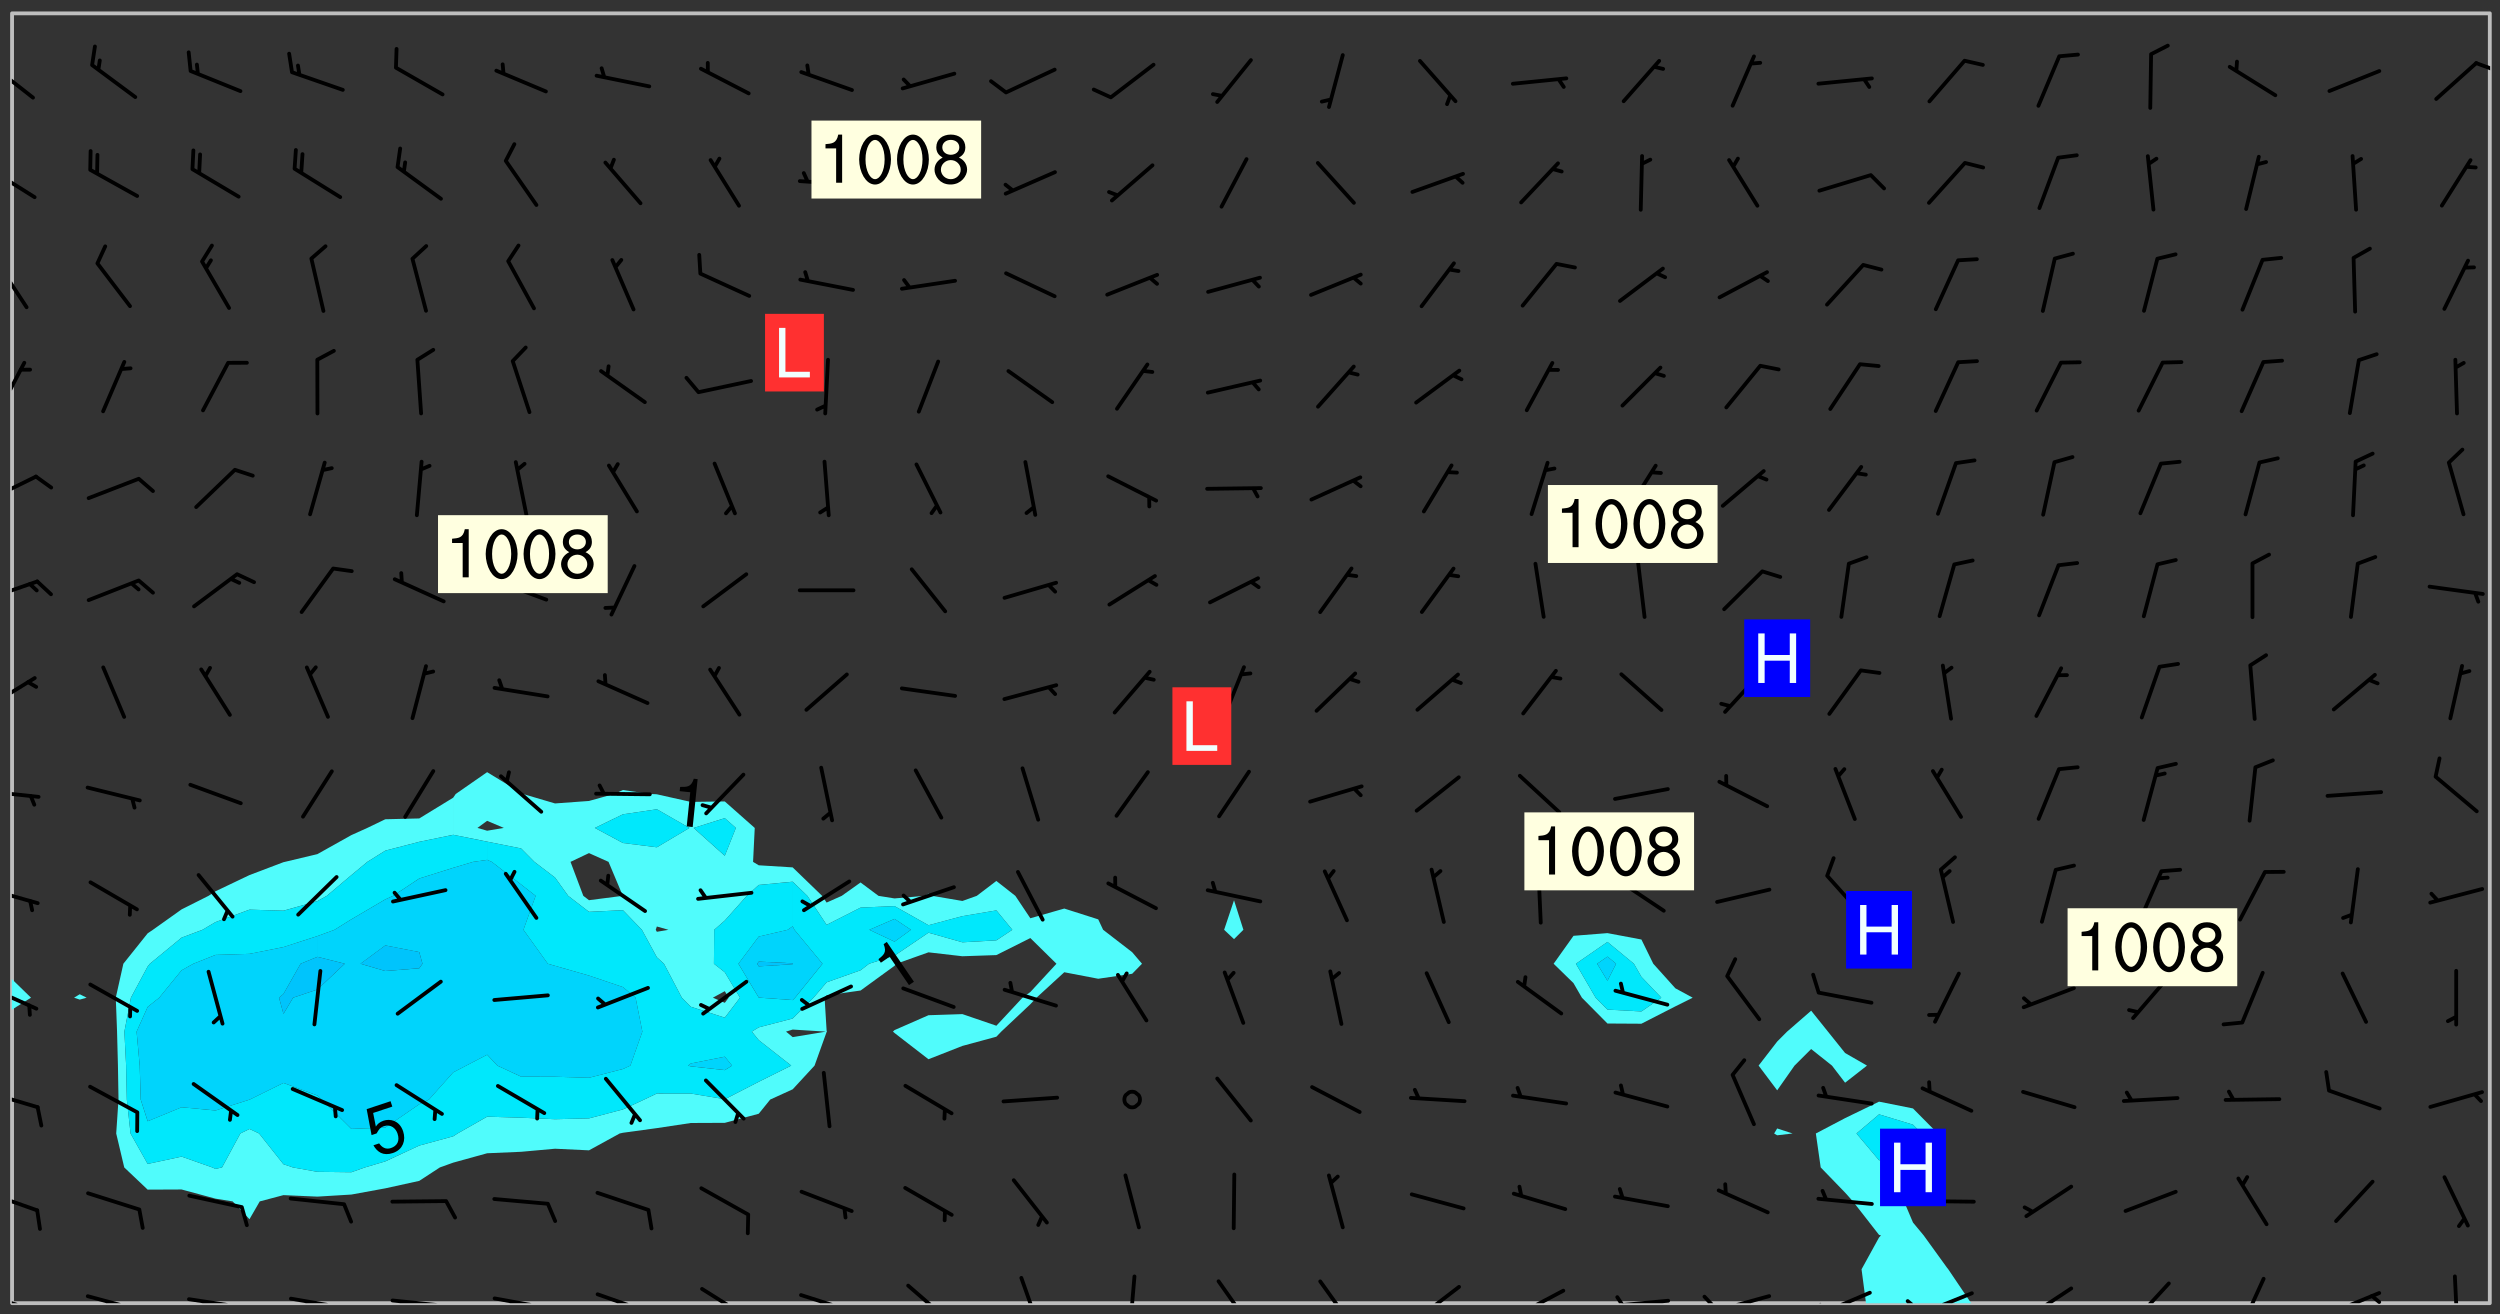 <svg xmlns="http://www.w3.org/2000/svg" role="img" xmlns:xlink="http://www.w3.org/1999/xlink" viewBox="142.45 309.95 326.84 171.84"><rect x="142.45" y="309.95" width="326.84" height="171.84" fill="#333333" stroke="none"/><defs><clipPath id="a"><path d="M144 441h1v39.328h-1zm0 0"/></clipPath><clipPath id="b"><path d="M144 311.672h1V438h-1zm0 0"/></clipPath><clipPath id="c"><path d="M144 311.672h324v168.656H144zm0 0"/></clipPath><clipPath id="d"><path d="M379 453h22v27.328h-22zm0 0"/></clipPath><clipPath id="e"><path d="M467 311.672h1v168.656h-1zm0 0"/></clipPath><clipPath id="f"><path d="M144 478h4v2.328h-4zm0 0"/></clipPath><clipPath id="g"><path d="M153 479h8v1.328h-8zm0 0"/></clipPath><clipPath id="h"><path d="M160 480h2v.328h-2zm0 0"/></clipPath><clipPath id="i"><path d="M166 479h9v1.328h-9zm0 0"/></clipPath><clipPath id="j"><path d="M173 480h3v.328h-3zm0 0"/></clipPath><clipPath id="k"><path d="M180 479h8v1.328h-8zm0 0"/></clipPath><clipPath id="l"><path d="M187 480h2v.328h-2zm0 0"/></clipPath><clipPath id="m"><path d="M193 479h9v1.328h-9zm0 0"/></clipPath><clipPath id="n"><path d="M200 480h2v.328h-2zm0 0"/></clipPath><clipPath id="o"><path d="M206 479h9v1.328h-9zm0 0"/></clipPath><clipPath id="p"><path d="M213 480h3v.328h-3zm0 0"/></clipPath><clipPath id="q"><path d="M220 478h8v2.328h-8zm0 0"/></clipPath><clipPath id="r"><path d="M233 478h8v2.328h-8zm0 0"/></clipPath><clipPath id="s"><path d="M246 479h9v1.328h-9zm0 0"/></clipPath><clipPath id="t"><path d="M260 477h7v3.328h-7zm0 0"/></clipPath><clipPath id="u"><path d="M275 476h4v4.328h-4zm0 0"/></clipPath><clipPath id="v"><path d="M289 476h3v4.328h-3zm0 0"/></clipPath><clipPath id="w"><path d="M301 477h6v3.328h-6zm0 0"/></clipPath><clipPath id="x"><path d="M314 477h6v3.328h-6zm0 0"/></clipPath><clipPath id="y"><path d="M327 477h7v3.328h-7zm0 0"/></clipPath><clipPath id="z"><path d="M340 478h8v2.328h-8zm0 0"/></clipPath><clipPath id="A"><path d="M340 480h2v.328h-2zm0 0"/></clipPath><clipPath id="B"><path d="M353 479h8v1.328h-8zm0 0"/></clipPath><clipPath id="C"><path d="M353 479h2v1.328h-2zm0 0"/></clipPath><clipPath id="D"><path d="M366 479h8v1.328h-8zm0 0"/></clipPath><clipPath id="E"><path d="M365 479h3v1.328h-3zm0 0"/></clipPath><clipPath id="F"><path d="M380 478h8v2.328h-8zm0 0"/></clipPath><clipPath id="G"><path d="M380 480h2v.328h-2zm0 0"/></clipPath><clipPath id="H"><path d="M393 478h8v2.328h-8zm0 0"/></clipPath><clipPath id="I"><path d="M391 479h3v1.328h-3zm0 0"/></clipPath><clipPath id="J"><path d="M407 478h7v2.328h-7zm0 0"/></clipPath><clipPath id="K"><path d="M406 480h3v.328h-3zm0 0"/></clipPath><clipPath id="L"><path d="M420 477h7v3.328h-7zm0 0"/></clipPath><clipPath id="M"><path d="M435 476h4v4.328h-4zm0 0"/></clipPath><clipPath id="N"><path d="M446 478h8v2.328h-8zm0 0"/></clipPath><clipPath id="O"><path d="M452 479h2v1.328h-2zm0 0"/></clipPath><clipPath id="P"><path d="M463 476h1v4.328h-1zm0 0"/></clipPath><clipPath id="Q"><path d="M144 465h4v4h-4zm0 0"/></clipPath><clipPath id="R"><path d="M144 452h4v3h-4zm0 0"/></clipPath><clipPath id="S"><path d="M144 438h4v5h-4zm0 0"/></clipPath><clipPath id="T"><path d="M144 425h4v4h-4zm0 0"/></clipPath><clipPath id="U"><path d="M144 413h4v2h-4zm0 0"/></clipPath><clipPath id="V"><path d="M144 398h4v5h-4zm0 0"/></clipPath><clipPath id="W"><path d="M144 385h4v4h-4zm0 0"/></clipPath><clipPath id="X"><path d="M144 372h4v4h-4zm0 0"/></clipPath><clipPath id="Y"><path d="M144 357h2v7h-2zm0 0"/></clipPath><clipPath id="Z"><path d="M144 343h3v8h-3zm0 0"/></clipPath><clipPath id="aa"><path d="M144 331h4v5h-4zm0 0"/></clipPath><clipPath id="ab"><path d="M144 318h4v5h-4zm0 0"/></clipPath><clipPath id="ac"><path d="M465 317h3v3h-3zm0 0"/></clipPath><g id="ad" clip-path="url(#clip1)"><path fill="#fff" fill-opacity="0" fill-rule="evenodd" d="M0 0h1000v1000H0zm0 0"/><path fill="#d3d3d3" fill-opacity="0" fill-rule="evenodd" d="M162.152 355.867l-.234.293.059.234.117.172.176.234.293.348.113.059.117-.172.059-.234.176-.176.465-.176h.699l.234.293.289.816.059.176.176.23.352.234.699.699.172.176.234.348.234.41.289.582.41.465.23.234.234.176.117.23.176.293.172 1.164v.234l.059.289.059.117.117.117.348.41.117.172.176.176.176.234.117.172.172.352.059.234.234.406.234-.059-.176.176-.059.93h-.582l-.234-.113-.348.113-.117.117-.059.293-.059.176-.117.172-.465.293-.059.234-.059.113v.645l.059.172v.41l.059.059v.406l.059.406.117.176.059.059.23.641-.059.293v.699l-.059.582v.234l-.059.23-.055.352v1.922l.055.117h.426l-.367.117-.023.352.891 1.168 1.742.539 1.34.359v.539l.09.809.535.715 1.52.27.891-.086.09 1.164.535.18 1.16-.18 2.055-.984 1.16-.363 1.879-.176 1.695-.18-.18.719-1.516.086-1.25.09-.805.27-1.074.809.27.719.535.898-.18.625-.266.809.266 1.078.625.898.805.18 1.25-.18-.266.723.098.504.055.293v.172l.059.293v.406l.176.117.352.117h.406l.293-.176.113-.117.059-.117.117-.23.059-.176.352-.465.23-.176.176-.059.176.059.059.176.117.988.055.469.059.172.117.234.176.059.816.059h.289l.117.234.059.406.059.352v1.105l.117.293.117.348.289.699.176.352.582.754.352.176.172.059.469.234.641.465.348.234.293.176.293.055.23.062.816.348.293.176.113.172.352.352.117.176.523.641v.289l.059.352v.348l.059.352.059.289.117.059.172.059h.176l.582.234.176.117.176.289.176.234.113.234.293.23.117.117v.41l.059.055.289.234.234.117.059.117.117.172.059.117.23.234.059.176.234.059.117.059-.117.113-.059.117v.117l-.117.293-.117.289v.582l.176.117.117.059.059.117.117.117.113.059.176.348.059.352.059.406v.176l-.059.176-.117.699v.172l.117.176.293.293h.406l.176.117.117.172.117.293v.234h-.527l-.23-.234h-.234l-.176.059-.059.699.059.348.117.176.176.41.117.23.289.469.176.055h.523l.234.059.758.641.059.293v.234l.059.059.23.348v.352l-.117.172v.293l.293.289.293.176.172.059.293.176.293.117.582.406.289.234.293.176.219.16.016.012.23.176.641.523.176.234.117.176.176.176.113.172v.641l.117.176.469.117.582.117.234.059.23.113.293.117.113.059.586.352.289.172.176.062.176.055.176.059.699.352.289.176.234.055.289.176.234.117.641.406.293.117.172.059.234.059.41.059.23.059.234.117.059.172-.41.176.469.059.059.293.113.234.176.055.234.059.176.059.406.117.641.234.117.172.059.234v.176l-.059.117-.059.406.234.234.117.059.348.117.641.23.176.117.289.117.176.176.234.465.582 1.105.176.176.348.176.176.117.352.117 1.047.523.234.059.465.113.293.059.465.176.758.582.234.234.348.465.176.176.289.234.816.699.293.176.289.289.293.176.293.289.695.641.176.176.293.234.289.234.469.289.641.582.348.234.234.293.348.348.352.465.934.992.348.406.117.176.234.059.113.117.645.176.23.113.234.059.293.176.23.117.934.699.406.406.234.176.406.176.234.117.816.348.348.234.234.117.293.289.23.117.758.352.352.172.23.059.293.117.234.059.871.176h.816l.469.23.172.059.875.699.465.117.293.059.176.059.23.059.469.059.348.059.352.059.406.059h.293l.172.059v.23l.176.176h.293l.348.059.352.059.699.117h.641l.465-.234.293-.176.172-.117.41-.172.289-.176.934-.465.469-.293.523-.293.465-.172.465-.176 1.051-.465.289-.117.41-.117.289-.117.527-.176 1.516-.699.582-.348.289-.059.293-.059.348-.117.875-.23.352-.117h.113l.234-.059.875-.234.234-.059h.812l.352-.059.816-.117.172-.059.352-.055.293-.059.23-.059.816-.176.176-.059h.348l.234-.059.465-.117.758-.172.234-.059h.348l.41-.117.289-.059 1.285-.059h.289l.41-.059.23-.059h.176l.875-.117h.406l.41-.117h.348l.352-.113.871-.059h1.75l1.047.289.41.117.289.117.352.117.289.117 1.051.172.289.059h.293l.293.059.172.059.41.059.172.059.117.059h.117l.117.059.352.059h.113l.41.066 1.922.395 1.926.395 1.52.449 1.695.719 2.145.805 1.605-.719 1.43-.805 1.16-1.078 1.25-.449 3.035-.719 1.875-.359 2.145-1.348 2.234-1.254 2.5-1.258 1.695-.449 1.785-.18 1.16-.27.625.539 1.34-.27.715-.988.984-1.344.445-.18.805-.359 1.875-.539 1.785-.449 1.25-.27 1.16-.09 1.699-.09 1.961-.27 1.25-.09h.539l.625-.09h.891l2.145-.18 2.41-.18 2.59-.09 1.695.18 1.609.09 1.43.359 1.16.719 1.875.988 1.16 1.527.266.715.629.09.355.898.535.539.535 1.527 1.074.359h.535l-.805.535.09 1.707.715 2.695.891.805.895.988.715 1.258 1.785.539 1.52-.18.355 1.344 1.609-.805.98-.539.27.27.316-.215.219-.145.801.449.449-.359h.355l.535-.27.539-.719.535-.27.625-.988 1.16.449.84.371 1.395.617 1.695-.18h1.605l1.785.09.18-1.707.535-1.344.805.27.492.848.402.406-.09.539v.359l.715.449.711-.27h1.43l.359.988.445 1.258.715 1.344 1.25.629 1.695.629.715-.18.18-.539.98-.09.449.359.086 1.258-.266.629-.535.18v.539l.715.984.266.539.984.988.801 1.078-.266.359-.09.898-.625 2.332-.355 2.066-.09 1.793-.18.719-.09.539v1.438l-.98 1.883-.359 1.707-.535.898-.805 1.168-.266.539 2.055 1.254.086.359-.355.539-.09-.18v.809l.09 1.438-.445.715-1.074.094-.266.715.535.898.805.719 1.16.809 1.34.27.445.359-.355.449-1.789-.09-1.25-.449-.715-.719-.625-.09-.176 3.59-.188 1.309h89.359V311.703h-55.27v49.082l.762.125 3.289.543 2.023 2.836v2.754l2.352.332 2.348.332h4.051l-1.379 4.16-2.023.707-2.023.703-.543.344-2.594 1.617-.188.117-2.023-2.078-.73-2.742-2.672-2.078-1.375-3.5-.066-.082-1.957-2.672 2.75-1.418v-49.082H294.422v91.414l.117.031.133.012.074.074.105.047.09.059.086.059.09.059.297.297.059.09.031.117.027.117.016.137-.031.117-.059.09-.059.086-.043.105-.047.102-.027.121v.145l.176.27.148.148.074.086.074.074.043.105.062.09.059.086.043.105.059.09.047.102.043.105.059.086.117.18.074.074.062.086.059.09.043.105.059.09.059.086.062.09.059.09.043.102.117.18.074.074.059.086.074.074.09.059.105.047h.148l.133-.016.133.016.102-.047.074-.074.047-.102-.016-.133v-.148l-.047-.105-.027-.117-.047-.102-.027-.121-.043-.102-.062-.09-.043-.102-.043-.105-.031-.117-.016-.133-.012-.137.086-.059.059-.086.121-.031.043.105.016.133v.117l.059.102.059.09.09.059.148.148.059.09.043.105-.012.102.086.059.105.047.086.059.09.059.074.074-.117.027-.105.047-.086.059-.074.074-.059.09-.062.086-.027.121-.047.102-.043.105-.031.117-.012.133-.016.133v.148l.027.117.047.105.043.102.059.09.074.074.09.059.074.074.09.059.059.09.043.105.047.102.117.031.133.016h.148l.117-.031.105.043.043.105.047.102.027.121L299.5 410l.027.117.031.121.027.117.105.043.102.047.133-.016.148.148.062.086.074.074.07.074.09.062.105.043.102.043.117.031.137.016.117-.031.074-.074.027-.117-.012-.133-.031-.121-.027-.117.043-.105h.117l.09.062.117.027h.148l.133.016h.148l.133.016.133-.016h.148l.133-.016.133-.012.137.012.117-.027.133-.016.191-.059-.059.176-.016.133-.027.121-.016.133-.059.086-.133.016-.105.047-.105.043-.117.031-.117.027-.266.031h-.148l-.133.016-.074.074.059.086.148.148.117.18.074.07.09.062.09.059.086.059.09.059.102.043.105.062.105.043.086.059.105.047.102.043.18.117.059.09-.043.102-.047.105.016.133.223.223.059.09.043.102.031.121.043.102.016.133.031.117.012.137.031.117.148.148.102.043.105.043.117.031.133.016.137.016h.117l.117-.031.09-.059.043-.105.047-.102.043-.105.031-.117.012-.133v-.148l-.012-.133-.016-.133-.031-.117-.043-.105-.047-.105-.043-.102-.043-.105-.016-.133.016-.133.027-.117.031-.117.027-.121.047-.102.09-.059.086-.062.074-.074.09-.059.223-.223.059-.086.074-.074.117-.18.059-.086v-.148l-.074-.074-.102-.047-.105-.043-.102-.043-.059-.09-.047-.105-.027-.117.09-.059.117-.031.102-.043.18-.117.148-.148.012-.133-.012-.105-.09-.059-.133.016h-.148l-.133.016-.133-.016-.121-.031-.086-.059-.074-.074-.059-.09-.062-.086-.117-.18-.059-.086.031-.121.086-.059.121-.031.059-.086v-.121l-.031-.117-.059-.09-.059-.086-.047-.105-.027-.117-.016-.133.059-.09.074-.074.09-.059.117-.18.074-.074.059-.086.148-.148.121-.031.133-.016.133.016.074.074.043.105.016.133-.031.117-.117.031-.133.012-.148.148-.043.105-.047.102-.027.121-.031.117v.148l.031.117.043.105.059.09.074.07.074.074.117.031.121.027.117-.027.133-.016h.117l.09.059.074.074.047.105.059.086.102.047.133.016.105.043.086.059-.012.105-.074.074-.18.117-.059.09-.09.059-.07.074-.074.074-.062.09-.027.117-.016.133.016.133-.016.133v.148l.016.133.027.117.031.121.074.074.09.059.086.059.09.059.117.031v.086l-.102.047-.09.059-.266.031-.117.027h-.148l-.105.043-.102.047-.059.09-.062.234-.012.133-.031.121-.016.133v.293l-.012.133.012.137.016.133.133.016.133.012.121.031.086.059.074.074.047.105.043.102.016.133v.445l-.016.133v.445l.031.266.027.117.016.133.031.117.086.211.031.266v.148l-.031.117-.027.117-.031.121-.027.117-.031.117-.031.121-.012.133-.016.133.09.059.117-.031.102.016.047.105-.031.266v.441l-.043.105-.047.105-.043.102-.043.105-.059.086-.031.121-.043.117-.031.117-.016.133.016.133.059.09.105.047.086.059.059.086-.012.137-.031.117-.043.102v.445l-.016.133v.148l-.031.117-.043.105-.027.117-.047.105-.043.102-.031.121-.027.117-.031.133-.031.117-.027.117-.043.105-.031.117-.031.121-.012.133-.016.133v.297l.027.117v.148l.047.398.027.117.059.09.121.031h.148l.133-.016.059.09v.117l-.059.09-.09.059-.102.043-.105.047-.09.059-.086.059-.137.016-.117-.031-.133-.016-.102.047-.062.086-.012.137-.016.133-.031.117-.027.117-.016.133-.031.121v.297l.016.133.031.117v.148l.012.133v.148l-.027.117-.047.102-.027.121-.031.117-.059.09-.074.074-.102.043-.105.047-.117.027-.121.031-.102-.047.059-.086.105-.047.027-.117.031-.117.027-.121.031-.117v-.148l.016-.133-.031-.117-.043-.105-.105.016-.074.074-.102.043-.09.062-.074.074-.043.102-.016.133-.031.117L304.25 426l-.031.117-.027.117-.031.121-.027.117-.031.117-.043.105-.09.059h-.09l-.117-.031-.031-.086.016-.137-.031-.117v-.148l-.012-.133v-.148l-.062-.234-.027-.121-.043-.102-.047-.105-.059-.086-.059-.09-.043-.105-.062-.086-.148-.148-.07-.074-.105-.047-.105-.043-.102-.043-.297-.297-.09-.074-.086-.059-.105-.043-.09-.062-.086-.059-.105-.043-.09-.059-.086-.062-.074-.07-.105-.047-.086-.059-.105-.043-.09-.062-.102-.043-.105-.043-.086-.059-.105-.047-.105-.043-.102-.047-.09-.059-.102-.043-.105-.043-.09-.062-.117-.027-.133-.016-.133.016H299.75l-.133.016-.117-.031-.09-.059-.074-.074-.09-.059-.102-.047h-.148l-.121-.027-.102-.043-.074-.074-.117-.18-.09-.059-.102-.043-.09-.062-.105-.043-.09-.059-.086-.059-.105-.047-.059-.086-.059-.09-.043-.105-.047-.102-.074-.074-.086-.059-.074-.074-.09-.059-.223-.223-.043-.105-.031-.266.105-.043h.145l.105.043.074.074.09.059.086.059.105.047.09.059.148.148.07.074.148.148.062.086.074.074.086.059.074.074.09.062.09.059.086.059.27.176.102.047.105.043.102.043.047-.074.059-.086.074-.074.07-.074.105.043.074.074.059.09.043.102.047.105.043.105.121.027.117-.027.074-.09.043-.105.059-.09.074-.074.105-.043.117-.027.133.012.09.059.148.148.059.09.043.105.047.102.043.105.043.102.105.047.105.043.133.016.086-.059.059-.09.074-.074.105-.043.117.027.105.047.102.043.105.043.102.047.18.117v.117l-.016.133.016.133.016.137.059.086.102.047.121.027.117.031h.148l.117-.031.059-.09.18-.117.059-.09.074-.074.059-.086.117-.18.18-.117.117.031.09.059.043.074-.016.133v.117l.09.059h.148l.133-.016.133-.012.266-.031.105-.043.117-.031.121-.027.074-.074.07-.074.062-.09-.016-.105-.047-.102-.102-.043-.105-.016-.117.027-.266.031h-.148l-.074-.074-.09-.059-.117-.031-.117-.027-.133-.016h-.148l-.133.016h-.297l-.105-.047-.148-.148-.043-.102-.059-.09.223-.223.086-.059.105-.043.117-.031.133-.016.133.016.137.016.102.043.133-.012.09-.062.102-.043.062-.09-.047-.102-.09-.059-.117-.031-.102-.043-.059-.09-.062-.09v-.117l.016-.133.105-.047.074-.07v-.121l-.09-.059-.031-.117.09-.059.074-.074.043-.105.059-.09.047-.102.016-.133v-.148l-.047-.105-.043-.102-.09-.059-.133-.016-.102-.043-.137-.016-.117-.031h-.445l-.133-.016-.133-.012-.133-.016-.117-.031h-.148l-.133-.016-.133-.012-.266-.031-.121-.043-.086-.059-.074-.074v-.148l.012-.133.105-.047.102-.043.133-.016h.152l.133-.016h.293l.121.031.102.043.09.059.234.062.121-.047.09-.059.102-.043.133-.016.105.043.102.047.133.012.121-.027h.145l.121-.031.117-.027.105-.047.074-.074.086-.059.148-.148.059-.086.047-.105.027-.117.016-.105-.102-.043-.09-.059-.117-.031-.105-.043-.09-.062-.074-.086-.074-.074-.102-.043-.105-.047-.102-.043-.059-.09-.047-.102-.086-.211-.062-.086-.059-.09-.074-.074-.086-.059h-.27l-.117.031-.09.059-.102.043-.133.016-.105-.016-.027-.117-.062-.09-.117-.031-.102-.043-.148-.148-.031-.117-.016-.105.074-.074.18-.117.117-.027.117-.031.137.016.102.043.105.043.102.047.105.043.117.031.133.016.117.027.133.016.105-.016.09-.059-.074-.074-.105-.043-.074-.074-.074-.09-.148-.148-.086-.059-.09-.059-.074-.074-.09-.059-.102-.047-.121-.027-.102-.047-.105-.043-.117-.031-.102-.043-.121-.031h-.148l-.117.031-.105.043-.086.062-.18.117-.086.059-.09.059-.105.047-.086.059-.105.043-.102.043-.105.047-.074.074-.059.09-.059.086-.047.105-.059.086-.074.074-.133-.012-.117-.031h-.117l-.074.074-.09.059-.074.074-.09.059-.086.059-.105.047-.102.043-.137.016-.102-.043-.148-.148-.105-.047h-.086l-.105.047-.102.043-.121.031-.117-.031-.074-.074v-.117l.031-.121.074-.07.059-.09.074-.074.117-.031.105-.043h.293l.133-.016.137-.016.102-.043.09-.059.102-.047.09-.059.133-.012.09.059.133.012.09-.059.086-.059.105-.043.09-.059.086-.062.09-.059.148-.148.059-.086.059-.09.105-.043.133-.016.117.027.121.031.059-.059.059-.09.031-.266.027-.117.105.012.133.016.102-.043.09-.059.059-.09.074-.074.059-.09.047-.102.012-.133-.012-.133-.047-.105-.148-.148-.059-.09-.059-.086-.043-.105v-.445l.016-.133v-.148l.012-.133-.059-.059-.09.059-.102-.043-.18-.117-.086-.059-.062-.09-.059-.09-.074-.074-.086-.059-.121.031-.102.012-.105.047-.086.059-.105.043-.148.148-.09.059-.086.059-.09.062-.105.043-.133.016v-.121l.105-.043.117-.031.074-.07.043-.105v-.148l-.027-.117-.148-.148-.133-.016h-.148l-.117.031-.105.043-.102.043-.09.062-.117.027-.074-.074.012-.133-.043-.102-.043-.105-.09-.059-.117.027-.121.031-.117.031-.102.043-.121.031-.102.043-.105.043-.09.059-.102.016v-.117l.016-.133-.059-.09-.074.043-.148.148-.059.09-.074.074-.047.105-.043.102-.074.074-.059.09-.074.074-.059.086-.074.074-.09.062-.074.07-.074.074-.102.016-.133.016-.105-.043v-.121l.148-.148.043-.102.059-.09.047-.102.043-.105.059-.09.031-.117.043-.102.031-.121.027-.117.047-.105.043-.102.043-.105.074-.07.09-.062.09-.059.102-.043h.297l.266-.031.105-.043-.074-.074-.117-.031-.105-.043-.09-.059-.102-.047-.09-.059-.102-.043-.105-.043-.09-.062-.086-.059-.105-.043-.102-.043-.121-.031-.117-.031-.102-.043L297.5 410.25l-.102-.043-.09-.059-.043-.105-.016-.133.102-.043.133-.016.137.016.133-.016.102-.043.059-.09.016-.105-.09-.059-.074-.074-.102-.043-.09-.059-.148-.148-.043-.105-.016-.133v-.293l-.059-.09-.09-.059-.074-.074-.043-.105-.031-.117-.059-.09-.074-.074-.117-.027-.074-.074-.09-.059-.09-.062-.086-.059-.074-.074-.059-.086-.047-.105-.086-.059-.148-.148-.195-.059-.133.016-.102.043-.074.074-.047.102-.043.105-.059.09-.059.086-.297.297-.09.059h-.086l-.062-.086-.043-.105.031-.117.059-.09.027-.117-.012-.133-.09-.062-.105.047-.117.027-.117.031-.27.176-.102.047-.117.027-.105.047-.09.059-.102.043-.059-.086-.047-.105.016-.133.047-.105.07-.074.074-.07.059-.09v-.148l-.043-.105h-.238l-.102.047-.031.117-.027.117-.031.121-.074.043-.133.016-.074-.047-.043-.102-.043-.105-.047-.102-.043-.105-.121.031-.102.043-.133.016-.117.031-.105.043-.09.059-.102.047-.121.027-.133.016-.102-.043-.059-.09-.047-.105-.043-.102-.043-.105v-.117l.059-.09.086-.059.18-.117.102-.047.105-.043.105-.059.102-.043.09-.062.102-.043.105-.059.102-.047.09-.059.105-.043.102-.043.09-.062.102-.043.137-.016.117.031.102.043.121.031.102.043.105.047.102.043.105.043.102.047.105.043.102.043.105.047.086.059.105.043.117.031.105.043.102.047.09.059.105.043.102.043.105.047.117.027.102.047.121.027h.148l.086-.059.016-.102.059-.09-.027-.117-.074-.074-.117-.18-.074-.074-.09-.074-.18-.117-.086-.059-.105-.043-.102-.047-.27-.176-.059-.09-.074-.074-.059-.09-.043-.102-.031-.117-.016-.137v-.562l-.012-.133-.016-.133-.031-.117-.016-.133-.012-.133-.031-.121-.223-.223-.059-.086-.016-.105.031-.117.133-.016v-91.414H172.992v1.453l-.059.234-.352 1.051-.172.523-.117.348-.176.41-.117.172-.234.293-.23.059h-.352l-.117.059-.23.406v.293l.117.176.23.23.117.234.641.758.293.465.176.234.23.352.234.348.641.816.176.465.172.41.117.695.176.469.117 1.398.059.465v.875l.117 1.047v4.781l-.059.465-.352 1.281-.176.523-.113.41-.352.93L172.934 336l-.234.582-.117.176-.172.348-.176.406-.352.816-.059.293-.113.293-.117.289-.059.176-.117.875-.059.406-.059.117-.059.176-.059.172-.23.527-.117.172v.234l-.117.234-.059.172-.176.586v.289l-.059.176v.293l-.059.113-.059.527v.172l-.055.234v2.621l-.176.816-.117.176-.176.234-.117.172-.113.234-.586.934-.23.289-.293.465-.176.234-.289.352-.352.699-.113.23-.176.41-.176.23-.406.527-.816.699-.293.172-.289.234-.176.117-.176.176-.523.406-.527.176-.172.176-.234.055-.641.176h-.758m12.211 31.023l-1.074.449.359.895 1.25-.715.445-.539-.98-.09"/><path fill="#d3d3d3" fill-opacity="0" fill-rule="evenodd" d="M201.508 416.598h-.895l.449.629.98.359.805-.09.445-.988-.176.09-.715-.355-.895.355m154.621 59.07l-.059-.523v-.293l.113-.293.059-.23.469-.469h.113l.117-.113.117-.059h.176l.234-.059h.348l.234.059.117.059.23.172.059.176.117.582v.293l-.117.176-.172.289-.176.176-.527.523-.23.234-.117.059h-.176l-.117-.059-.406-.293-.176-.117-.117-.059-.059-.113-.055-.117m6.641-10.957l-.059-.172v-1.109l.059-.172.176-.059.172-.059h.176l.234-.059.117.059.059.699-.059.172-.117.176-.117.059-.234.523-.113.059h-.234l-.059-.117m9.613-14.391l-.117-.176v-.699l.293-.875.117-.172.176-.352.113-.23.117-.293.352-.758.117-.23.172-.234h.176l.117-.059h.641l.117.059.234.234.172.113.352.293.117.117.113.176v.113l.117.059.117.117v.699l-.059.176v.23l-.059.176-.348 1.051-.117.23-.117.234-.117.059-.23.234-.641.289h-.875l-.41-.117-.641-.465"/><path fill="none" stroke="#bebebe" stroke-linecap="round" stroke-linejoin="round" stroke-miterlimit="10" stroke-width=".5" d="M467.957 311.695H144.027v168.625h323.93v-168.625"/><g clip-path="url(#a)"><path fill="#fff" fill-opacity="0" fill-rule="evenodd" d="M144 475.891v4.438h.004H144v-38.375 33.938"/></g><g clip-path="url(#b)"><path fill="#fff" fill-opacity="0" fill-rule="evenodd" d="M144 435.945v2.004-126.277h.004H144V435.945"/></g><path fill="#50fcfc" fill-rule="evenodd" d="M144 437.949v4.004h.004v-4l-.004-.004"/><g clip-path="url(#c)"><path fill="#fff" fill-opacity="0" fill-rule="evenodd" d="M144.004 480.328v-38.375l2.5-1.57-2.5-2.43V311.672h8.871V439.934l-.742.449.742.254.902-.254-.902-.449V311.672h53.262v99.23l-4.105 2.852-.332.484-4.438 2.715-4.441.105-2.352 1.133-2.086.941-4.438 2.484-4.246 1.012-.191.043-4.441 1.684-4.438 2.117-.914.598-3.523 1.77-3.75 2.668-.688.465-3.176 3.973-.992 4.438.168 4.438.117 4.441.074 4.438-.301 4.438 1.051 4.438 3.059 2.902 4.438-.02 4.438 1.199 2.234.359 2.203 2.328 1.344-2.328 3.098-.82 4.438.195 4.438-.27 4.438-.812 4.441-.977 2.695-1.758 1.742-.625 4.438-1.227 4.438-.191 4.441-.402 4.438.211 4.012-2.203.426-.094 4.438-.609 4.438-.668 4.441-.02 4.438-1.191 1.5-1.855 2.938-1.34 2.859-3.098 1.578-4.402.043-.039-.043-.109-.266-4.328.266-.309 4.438-.629 4.441-3.23.234-.27 4.203-1.492 4.438.512 4.438-.152 4.441-2.227 3.414 3.359-3.414 3.699-1.023.738-3.418 3.668-4.438-1.52-4.438.145-4.438 1.945-.207.199.207.18 4.438 3.434 4.438-1.742 4.438-1.203.641-.668 3.801-3.578.809-.859 3.629-3.324 4.438.852 4.438-.652 1.285-1.312-1.285-1.508-3.797-2.93-.641-1.363-4.438-1.414L277.152 430l-1.957-2.93-2.484-1.949-2.562 1.949-1.875.668-3.934-.668-.504-.289-.504.289-3.934.336-2.094-.336-2.348-1.75-2.461 1.75-1.977.879-.586-.879-3.852-3.723-4.438-.273-.738-.445.219-4.438-3.918-3.465-4.441.062-4.438-.996-.898-.039-3.539-.516-1.152.516-3.285.914-4.438.324-4.199-1.238-.242-.145-4.438-2.707v-99.23h97.645v115.977l-1.293 3.859 1.293 1.219 1.227-1.219-1.227-3.859V311.672h48.82V431.941l-4.438.352-2.598 3.652 2.598 2.535 1.098 1.902 3.34 3.375 4.441.027 4.438-2.27 2.266-1.133-2.266-1.227-2.887-3.211-1.551-3.168-4.441-.836V311.672h26.633v130.41l-3.148 2.738-1.293 1.297-2.43 3.145 2.43 3.234v4.98l-.398.66.398.238 2.016-.238-2.016-.66v-4.98l2.27-3.234 2.172-2.164 2.723 2.164 1.715 2.238 2.863-2.238-2.863-1.645-2.242-2.797-2.195-2.738V311.672h88.762v168.656h-67.84l-2.996-4.438-.176-.223-3.047-4.215-1.391-1.676-1.172-2.762 1.172-1 2.965-3.441.277-4.438-3.242-3.273-4.438-.887-4.438 2.152-3.824 2.008.633 4.438 3.191 3.293 1.023 1.148 3.414 4.379.25.059-.25.277-2.289 4.16.586 4.438H144.004"/></g><path fill="#50fcfc" fill-rule="evenodd" d="M146.504 440.383l-2.5 1.57v-4l2.5 2.43m6.371.254l-.742-.254.742-.449.902.449-.902.254m4.879 4.184l-.168-4.438.992-4.438 3.176-3.973.688-.465 3.75-2.668 3.523-1.77.914-.598 4.438-2.117 4.441-1.684.191-.043 4.246-1.012 4.438-2.484 2.086-.941 2.352-1.133 4.441-.105 4.438-2.715v4.852l-4.438.914-4.441 1.156-2.348 1.469-2.09 1.734-3.207 2.707-1.23.688-4.438 1.254-4.441-.137-4.438 1.621-1.711 1.012-2.727 1.023-4.148 3.414-.289.363-2.188 4.074-.855 4.438.227 4.441.094 4.438.484 4.438 2.238 3.984 4.438-.957 4 1.41.438.199.848-.199 2.395-4.438 1.195-.586 1.25.586 3.191 4.023 1.215.414 3.223.578 4.438.055 1.789-.633 2.648-.785 4.441-2.07 4.438-1.211.574-.371 3.863-2.195 4.438.133 4.441.199 4.438-.109 4.438-1.172 2.781-1.293 1.656-.789 4.438.008 4.441.742 4.438-2.281 4.25-2.117-4.25-3.328-.902-1.113.902-.559 4.438-1.156v1.445l-.875.27.875.719 4.332-.719-4.332-.27v-1.445l2.727-2.723 1.711-2.008 4.438-1.574 1.113-.855 3.328-1.059 4.438-3 4.438 1.258 4.438-.258 2.082-1.379-2.082-2.535-4.438.75-4.438 1.188-4.438-2.5-4.441.195-4.438 2.254L248 427.07l-1.918-1.852-4.438.426-1.566 1.426-2.871 3.227-1.383 1.211-.039 4.438 1.422 1.117v2.469l-1.559.852 1.559.672.508-.672-.508-.852v-2.469l1.988 3.32-1.988 2.609-4.441-1.422-1.176-1.188-2.336-4.438-.926-.84-1.961-3.598-2.477-2.562-4.438.215-2.719-2.09-1.719-2.391-2.695-2.051-1.746-1.758-4.438-.887-4.438-.895v-4.852l.332-.484 4.105-2.852v6.363l-1.266.926 1.266.367 2.184-.367-2.184-.926v-6.363l4.438 2.707.242.145 4.199 1.238 4.438-.324v6.816l-2.414 1.145 1.672 4.441.742.57 4.422-.57-1.867-4.441-2.555-1.145v-6.816l3.285-.914 1.152-.516 3.539.516.898.039V415.75l-4.438.66-3.668 1.781 3.668 1.969 4.438.562v10.355l-.145.43.145.262 1.512-.262-1.512-.43v-10.355l4.258-2.531-4.258-2.441v-1.957l4.438.996 4.441-.062v2.184l-4.074 1.281 4.074 3.641v5.152l-.914.086.914.051.047-.051-.047-.086v-5.152l1.449-3.641-1.449-1.281v-2.184l3.918 3.465-.219 4.438.738.445 4.438.273 3.852 3.723.586.879 1.977-.879 2.461-1.75 2.348 1.75 2.094.336 3.934-.336.504-.289.504.289 3.934.668 1.875-.668 2.562-1.949 2.484 1.949L277.152 430l4.438-1.27 4.438 1.414.641 1.363 3.797 2.93 1.285 1.508-1.285 1.312-4.438.652-4.438-.852-3.629 3.324-.809.859-3.801 3.578-.641.668-4.438 1.203-4.438 1.742L259.398 445l-.207-.18.207-.199 4.438-1.945 4.438-.145 4.438 1.52 3.418-3.668 1.023-.738 3.414-3.699-3.414-3.359-4.441 2.227-4.438.152-4.438-.512-4.203 1.492-.234.27-4.441 3.23-4.438.629-.266.309.266 4.328.043.109-.043.039-1.578 4.402-2.859 3.098-2.938 1.34-1.5 1.855-4.438 1.191-4.441.02-4.438.668-4.438.609-.426.094-4.012 2.203-4.438-.211-4.441.402-4.438.191-4.438 1.227-1.742.625-2.695 1.758-4.441.977-4.438.812-4.438.27-4.438-.195-3.098.82-1.344 2.328-2.203-2.328-2.234-.359-4.438-1.199-4.438.02-3.059-2.902-1.051-4.438.301-4.438-.074-4.438-.117-4.441"/><path fill="#00e8fc" fill-rule="evenodd" d="M158.938 449.262l-.227-4.441.855-4.438 2.188-4.074.289-.363 4.148-3.414 2.727-1.023 1.711-1.012 4.438-1.621 4.441.137 4.438-1.254 1.23-.688 3.207-2.707 2.09-1.734 2.348-1.469 4.441-1.156 4.438-.914 4.438.895v2.379l-1.852.266-2.586.773-4.438 1.398-3.426 2.27-1.016.461-4.438 2.605-2.203 1.371-2.234.82-4.438 1.438-4.441.887-4.438.137-2.906 1.156-1.531.852-2.926 3.586-1.512 1.207-1.445 3.23.406 4.441.129 4.438.91 2.836 4.438-1.828 4.438.422 4.438-1.418.035-.012 4.406-2.172 4.438 1.645.578.527 3.859 3.836 4.438-.172 4.441-3.051 1.266-.613 3.172-3.555 1.699-.883 2.738-1.426 1.332 1.426 3.105 1.441 4.441.016 4.438.133 4.438-1.148.969-.441 1.57-4.441-.887-4.438-1.652-1.387-4.438-1.504-4.438-1.273-.945-.273-3.188-4.438 1.594-4.438-1.902-1.488-3.832-2.953-.605-.266v-2.379l4.438.887 1.746 1.758 2.695 2.051 1.719 2.391 2.719 2.09 4.438-.215 2.477 2.562 1.961 3.598.926.84 2.336 4.438 1.176 1.188 4.441 1.422v5.102l-4.441.887-.375.281.375.098 4.441.492.949-.59-.949-1.168v-5.102l1.988-2.609-1.988-3.32-1.422-1.117.039-4.438 1.383-1.211 2.871-3.227 1.566-1.426 4.438-.426v5.828l-.66.461-3.777.883-2.656 3.555 2.656 4.422.141.016 4.297.312.312-.312 3.586-4.438-3.668-4.438-.23-.461v-5.828L248 427.07l2.52 3.789 4.438-2.254 4.441-.195v1.672l-3.297 1.426 3.297 1.551 2.141-1.551-2.141-1.426v-1.672l4.438 2.5 4.438-1.188 4.438-.75 2.082 2.535-2.082 1.379-4.438.258-4.438-1.258-4.438 3-3.328 1.059-1.113.855-4.438 1.574-1.711 2.008-2.727 2.723-4.438 1.156-.902.559.902 1.113 4.25 3.328-4.25 2.117-4.438 2.281-4.441-.742-4.438-.008-1.656.789-2.781 1.293-4.438 1.172-4.438.109-4.441-.199-4.438-.133-3.863 2.195-.574.371-4.438 1.211-4.441 2.07-2.648.785-1.789.633-4.438-.055-3.223-.578-1.215-.414-3.191-4.023-1.25-.586-1.195.586-2.395 4.438-.848.199-.438-.199-4-1.41-4.438.957-2.238-3.984-.484-4.438-.094-4.438"/><path fill="#00d4fc" fill-rule="evenodd" d="M160.715 449.262l-.406-4.441 1.445-3.23 1.512-1.207 2.926-3.586 1.531-.852 2.906-1.156 4.438-.137 4.441-.887 4.438-1.438v2.715l-2.195.902-2.242 3.949-.578.488.578 2.113 1.262-2.113 3.176-1.07 3.578-3.367-3.578-.902v-2.715l2.234-.82 2.203-1.371 4.438-2.605v6.02l-3.242 2.395 3.242.953 4.441-.359.422-.594-.422-1.523-4.441-.871v-6.02l1.016-.461 3.426-2.27 4.438-1.398 2.586-.773 1.852-.266.605.266 3.832 2.953 1.902 1.488-1.594 4.438 3.188 4.438.945.273 4.438 1.273 4.438 1.504 1.652 1.387.887 4.438-1.57 4.441-.969.441-4.438 1.148-4.438-.133-4.441-.016-3.105-1.441-1.332-1.426-2.738 1.426-1.699.883-3.172 3.555-1.266.613-4.441 3.051-4.438.172-3.859-3.836-.578-.527-4.438-1.645-4.406 2.172-.035.012-4.438 1.418-4.438-.422-4.438 1.828-.91-2.836-.129-4.438"/><path fill="#00c4fc" fill-rule="evenodd" d="M179.508 442.496l-.578-2.113.578-.488 2.242-3.949 2.195-.902 3.578.902-3.578 3.367-3.176 1.07-1.262 2.113m13.312-5.598l-3.242-.953 3.242-2.395 4.441.871.422 1.523-.422.594-4.441.359"/><path fill="#fff" fill-opacity="0" fill-rule="evenodd" d="M206.137 417.266l-1.266.926 1.266.367 2.184-.367-2.184-.926m13.316 4.219l-2.414 1.145 1.672 4.441.742.57 4.422-.57-1.867-4.441-2.555-1.145"/><path fill="#00e8fc" fill-rule="evenodd" d="M223.891 420.16l-3.668-1.969 3.668-1.781 4.438-.66 4.258 2.441-4.258 2.531-4.438-.562"/><path fill="#fff" fill-opacity="0" fill-rule="evenodd" d="M228.328 431.078l-.145.43.145.262 1.512-.262-1.512-.43"/><path fill="#00d4fc" fill-rule="evenodd" d="M232.766 449.359l-.375-.098.375-.281 4.441-.887.949 1.168-.949.59-4.441-.492"/><path fill="#00e8fc" fill-rule="evenodd" d="M237.207 421.832l-4.074-3.641 4.074-1.281 1.449 1.281-1.449 3.641"/><path fill="#fff" fill-opacity="0" fill-rule="evenodd" d="M237.207 439.531l-1.559.852 1.559.672.508-.672-.508-.852m0-12.547l-.914.086.914.051.047-.051-.047-.086"/><path fill="#00d4fc" fill-rule="evenodd" d="M241.645 440.367l-2.656-4.422 2.656-3.555v3.277l-.207.277.207.344 4.438-.281.047-.062-.047-.059-4.438-.219v-3.277l3.777-.883.66-.461.23.461 3.668 4.438-3.586 4.438-.312.312-4.297-.312-.141-.016"/><path fill="#00c4fc" fill-rule="evenodd" d="M241.645 436.289l-.207-.344.207-.277 4.438.219.047.059-.047.062-4.438.281"/><path fill="#fff" fill-opacity="0" fill-rule="evenodd" d="M246.082 444.551l-.875.27.875.719 4.332-.719-4.332-.27"/><path fill="#00d4fc" fill-rule="evenodd" d="M259.398 433.059l-3.297-1.551 3.297-1.426 2.141 1.426-2.141 1.551"/><path fill="#50fcfc" fill-rule="evenodd" d="M303.781 432.727l-1.293-1.219 1.293-3.859 1.227 3.859-1.227 1.219m44.383 5.754l-2.598-2.535 2.598-3.652 4.438-.352v1.152l-4.125 2.852 2.582 4.438 1.543 1.559 4.441.238 2.602-1.797-2.602-2.723-.984-1.715-3.457-2.852v-1.152l4.441.836 1.551 3.168 2.887 3.211 2.266 1.227-2.266 1.133-4.438 2.27-4.441-.027-3.34-3.375-1.098-1.902"/><path fill="#00e8fc" fill-rule="evenodd" d="M351.059 440.383l-2.582-4.438 4.125-2.852v1.918l-1.348.934 1.348 2.223 1.133-2.223-1.133-.934v-1.918l3.457 2.852.984 1.715 2.602 2.723-2.602 1.797-4.441-.238-1.543-1.559"/><path fill="#00d4fc" fill-rule="evenodd" d="M352.602 438.168l-1.348-2.223 1.348-.934 1.133.934-1.133 2.223"/><path fill="#50fcfc" fill-rule="evenodd" d="M374.793 452.496l-2.43-3.234 2.43-3.145 1.293-1.297 3.148-2.738 2.195 2.738 2.242 2.797 2.863 1.645-2.863 2.238-1.715-2.238-2.723-2.164-2.172 2.164-2.27 3.234m0 5.879l-.398-.238.398-.66 2.016.66-2.016.238"/><g clip-path="url(#d)"><path fill="#50fcfc" fill-rule="evenodd" d="M380.48 462.574l-.633-4.438 3.824-2.008 4.438-2.152v1.66l-2.949 2.5 2.949 3.508 4.438-.484 1.145-3.023-1.145-1.152-4.438-1.348v-1.66l4.438.887 3.242 3.273-.277 4.438-2.965 3.441-1.172 1 1.172 2.762 1.391 1.676 3.047 4.215.176.223 2.996 4.438h-13.75l-.586-4.438 2.289-4.16.25-.277-.25-.059-3.414-4.379-1.023-1.148-3.191-3.293"/></g><path fill="#00e8fc" fill-rule="evenodd" d="M388.109 461.645l-2.949-3.508 2.949-2.5 4.438 1.348 1.145 1.152-1.145 3.023-4.438.484"/><g clip-path="url(#e)"><path fill="#fff" fill-opacity="0" fill-rule="evenodd" d="M467.996 480.328H468V311.672h-.004H468v168.656h-.004"/></g><path fill="#fff" fill-opacity="0" fill-rule="evenodd" d="M228.832 419.48l5.809.602 1.031-9.906-5.812-.602-1.027 9.906"/><path fill-rule="evenodd" d="M233.152 411.758l.504.051-.648 6.262-.781-.082.461-4.465-1.379-.141.059-.555.562-.008.254-.027.238-.062.219-.121.195-.191.168-.277.148-.383"/><path fill="#fff" fill-opacity="0" fill-rule="evenodd" d="M259.652 442.07l4.828-3.293-5.609-8.23-4.828 3.293 5.609 8.23"/><path fill-rule="evenodd" d="M257.969 433.383l.418-.289 3.547 5.203-.648.441-2.531-3.707-1.145.781-.316-.461.43-.367.176-.188.141-.203.086-.23.027-.273-.051-.32-.133-.387"/><path fill="#fff" fill-opacity="0" fill-rule="evenodd" d="M190.668 463.668l7.52-2.496-3.211-9.672-7.52 2.496 3.211 9.672"/><path fill-rule="evenodd" d="M190.387 454.953l3.121-1.035.23.703-2.504.832.352 1.785.164-.227.215-.211.277-.184.355-.152.316-.078.348-.027.359.035.367.105.348.191.164.129.156.152.148.18.133.207.117.234.102.262.105.434.035.43-.043.418-.121.398-.199.363-.133.168-.156.156-.176.141-.199.125-.219.113-.246.094-.453.113-.41.027-.367-.047-.332-.117-.289-.18-.258-.227-.227-.273-.195-.309.75-.25.148.195.16.164.176.137.188.098.195.066.211.023.215-.012.227-.055.293-.121.242-.156.195-.191.145-.223.09-.258.031-.285-.027-.32-.09-.348-.102-.242-.137-.23-.176-.203-.211-.168-.246-.125-.273-.07h-.305l-.332.07-.312.141-.23.191-.199.266-.211.355-.66.219-.641-3.398"/><g clip-path="url(#f)"><path fill="none" stroke="#000" stroke-linecap="round" stroke-linejoin="round" stroke-miterlimit="10" stroke-width=".5" d="M147.332 481.445l-6.664-2.234"/></g><g clip-path="url(#g)"><path fill="none" stroke="#000" stroke-linecap="round" stroke-linejoin="round" stroke-miterlimit="10" stroke-width=".5" d="M160.707 481.246l-6.781-1.836"/></g><g clip-path="url(#h)"><path fill="none" stroke="#000" stroke-linecap="round" stroke-linejoin="round" stroke-miterlimit="10" stroke-width=".5" d="M160.707 481.246l.543 2.395"/></g><g clip-path="url(#i)"><path fill="none" stroke="#000" stroke-linecap="round" stroke-linejoin="round" stroke-miterlimit="10" stroke-width=".5" d="M174.105 480.855l-6.949-1.055"/></g><g clip-path="url(#j)"><path fill="none" stroke="#000" stroke-linecap="round" stroke-linejoin="round" stroke-miterlimit="10" stroke-width=".5" d="M174.105 480.855l.812 2.316"/></g><g clip-path="url(#k)"><path fill="none" stroke="#000" stroke-linecap="round" stroke-linejoin="round" stroke-miterlimit="10" stroke-width=".5" d="M187.406 480.93l-6.922-1.199"/></g><g clip-path="url(#l)"><path fill="none" stroke="#000" stroke-linecap="round" stroke-linejoin="round" stroke-miterlimit="10" stroke-width=".5" d="M187.406 480.93l.766 2.328"/></g><g clip-path="url(#m)"><path fill="none" stroke="#000" stroke-linecap="round" stroke-linejoin="round" stroke-miterlimit="10" stroke-width=".5" d="M200.754 480.688l-6.988-.719"/></g><g clip-path="url(#n)"><path fill="none" stroke="#000" stroke-linecap="round" stroke-linejoin="round" stroke-miterlimit="10" stroke-width=".5" d="M200.754 480.688l.926 2.273"/></g><g clip-path="url(#o)"><path fill="none" stroke="#000" stroke-linecap="round" stroke-linejoin="round" stroke-miterlimit="10" stroke-width=".5" d="M214.031 480.957l-6.914-1.258"/></g><g clip-path="url(#p)"><path fill="none" stroke="#000" stroke-linecap="round" stroke-linejoin="round" stroke-miterlimit="10" stroke-width=".5" d="M214.031 480.957l.746 2.34"/></g><g clip-path="url(#q)"><path fill="none" stroke="#000" stroke-linecap="round" stroke-linejoin="round" stroke-miterlimit="10" stroke-width=".5" d="M227.203 481.496l-6.625-2.336"/></g><g clip-path="url(#r)"><path fill="none" stroke="#000" stroke-linecap="round" stroke-linejoin="round" stroke-miterlimit="10" stroke-width=".5" d="M240.18 482.199l-5.949-3.738"/></g><g clip-path="url(#s)"><path fill="none" stroke="#000" stroke-linecap="round" stroke-linejoin="round" stroke-miterlimit="10" stroke-width=".5" d="M253.867 481.398l-6.695-2.137"/></g><g clip-path="url(#t)"><path fill="none" stroke="#000" stroke-linecap="round" stroke-linejoin="round" stroke-miterlimit="10" stroke-width=".5" d="M266.492 482.629l-5.312-4.602"/></g><g clip-path="url(#u)"><path fill="none" stroke="#000" stroke-linecap="round" stroke-linejoin="round" stroke-miterlimit="10" stroke-width=".5" d="M278.324 483.641l-2.348-6.625"/></g><g clip-path="url(#v)"><path fill="none" stroke="#000" stroke-linecap="round" stroke-linejoin="round" stroke-miterlimit="10" stroke-width=".5" d="M290.164 483.828l.602-7"/></g><g clip-path="url(#w)"><path fill="none" stroke="#000" stroke-linecap="round" stroke-linejoin="round" stroke-miterlimit="10" stroke-width=".5" d="M301.758 477.457l4.047 5.742"/></g><g clip-path="url(#x)"><path fill="none" stroke="#000" stroke-linecap="round" stroke-linejoin="round" stroke-miterlimit="10" stroke-width=".5" d="M315.051 477.473l4.09 5.711"/></g><g clip-path="url(#y)"><path fill="none" stroke="#000" stroke-linecap="round" stroke-linejoin="round" stroke-miterlimit="10" stroke-width=".5" d="M327.621 482.465l5.578-4.273"/></g><g clip-path="url(#z)"><path fill="none" stroke="#000" stroke-linecap="round" stroke-linejoin="round" stroke-miterlimit="10" stroke-width=".5" d="M340.621 481.973l6.211-3.285"/></g><g clip-path="url(#A)"><path fill="none" stroke="#000" stroke-linecap="round" stroke-linejoin="round" stroke-miterlimit="10" stroke-width=".5" d="M341.523 481.492l-1.016-.688"/></g><g clip-path="url(#B)"><path fill="none" stroke="#000" stroke-linecap="round" stroke-linejoin="round" stroke-miterlimit="10" stroke-width=".5" d="M353.543 480.652l6.996-.648"/></g><g clip-path="url(#C)"><path fill="none" stroke="#000" stroke-linecap="round" stroke-linejoin="round" stroke-miterlimit="10" stroke-width=".5" d="M354.562 480.559l-.676-1.023"/></g><g clip-path="url(#D)"><path fill="none" stroke="#000" stroke-linecap="round" stroke-linejoin="round" stroke-miterlimit="10" stroke-width=".5" d="M366.969 481.258l6.777-1.859"/></g><g clip-path="url(#E)"><path fill="none" stroke="#000" stroke-linecap="round" stroke-linejoin="round" stroke-miterlimit="10" stroke-width=".5" d="M366.969 481.258l-1.684-1.785"/></g><g clip-path="url(#F)"><path fill="none" stroke="#000" stroke-linecap="round" stroke-linejoin="round" stroke-miterlimit="10" stroke-width=".5" d="M380.438 481.703l6.469-2.746"/></g><g clip-path="url(#G)"><path fill="none" stroke="#000" stroke-linecap="round" stroke-linejoin="round" stroke-miterlimit="10" stroke-width=".5" d="M381.379 481.301l-.953-.77"/></g><g clip-path="url(#H)"><path fill="none" stroke="#000" stroke-linecap="round" stroke-linejoin="round" stroke-miterlimit="10" stroke-width=".5" d="M393.727 481.637l6.52-2.613"/></g><g clip-path="url(#I)"><path fill="none" stroke="#000" stroke-linecap="round" stroke-linejoin="round" stroke-miterlimit="10" stroke-width=".5" d="M393.727 481.637l-1.875-1.586"/></g><g clip-path="url(#J)"><path fill="none" stroke="#000" stroke-linecap="round" stroke-linejoin="round" stroke-miterlimit="10" stroke-width=".5" d="M407.367 482.262l5.867-3.867"/></g><g clip-path="url(#K)"><path fill="none" stroke="#000" stroke-linecap="round" stroke-linejoin="round" stroke-miterlimit="10" stroke-width=".5" d="M408.223 481.699l-1.078-.586"/></g><g clip-path="url(#L)"><path fill="none" stroke="#000" stroke-linecap="round" stroke-linejoin="round" stroke-miterlimit="10" stroke-width=".5" d="M421.238 482.914l4.754-5.172"/></g><g clip-path="url(#M)"><path fill="none" stroke="#000" stroke-linecap="round" stroke-linejoin="round" stroke-miterlimit="10" stroke-width=".5" d="M435.477 483.527l2.91-6.395"/></g><g clip-path="url(#N)"><path fill="none" stroke="#000" stroke-linecap="round" stroke-linejoin="round" stroke-miterlimit="10" stroke-width=".5" d="M453.5 478.996l-6.504 2.664"/></g><g clip-path="url(#O)"><path fill="none" stroke="#000" stroke-linecap="round" stroke-linejoin="round" stroke-miterlimit="10" stroke-width=".5" d="M452.551 479.387l.945.781"/></g><g clip-path="url(#P)"><path fill="none" stroke="#000" stroke-linecap="round" stroke-linejoin="round" stroke-miterlimit="10" stroke-width=".5" d="M463.734 483.84l-.344-7.02"/></g><g clip-path="url(#Q)"><path fill="none" stroke="#000" stroke-linecap="round" stroke-linejoin="round" stroke-miterlimit="10" stroke-width=".5" d="M147.312 468.188l-6.625-2.348"/></g><path fill="none" stroke="#000" stroke-linecap="round" stroke-linejoin="round" stroke-miterlimit="10" stroke-width=".5" d="M147.312 468.188l.363 2.426m12.988-2.539l-6.699-2.121m6.699 2.121l.445 2.41m12.953-2.723l-6.863-1.496m6.863 1.496l.664 2.363m12.711-2.738l-6.984-.746m6.984.746l.918 2.277m12.418-2.688l-7.027.074m7.027-.074l1.176 2.152m12.125-1.805l-7-.621m7 .621l.957 2.262m12.191-1.453l-6.664-2.238m6.664 2.238l.402 2.422m12.645-1.82l-6.129-3.438m6.129 3.438l-.055 2.449m13.586-2.906l-6.559-2.527m5.602 2.16l.148 1.215m13.883-.352l-6.082-3.52m5.199 3.008l-.043 1.227m13.367.293l-4.332-5.535m3.699 4.73l-.496 1.121m13.164.316l-1.77-6.801m14.238-.113l-.078 7.027m12.445-6.906l1.816 6.785m-1.551-5.801l.895-.836m9.672 2.324l6.781 1.84m6.559-1.93l6.73 2.02m-5.75-1.727l-.242-1.203m12.488 1.293l6.914 1.254m-5.91-1.07l-.371-1.172m12.93.18l6.414 2.871m-5.48-2.453L368 464.773m12.176 1.902l6.992.676m-5.977-.578l-.469-1.133m12.75 1.332l7.027.082m-7.027-.082l-1.125-2.184m15.02 4.156l5.867-3.863m-5.012 3.301l-1.078-.586m13.191.473l6.562-2.512m8.188-1.734l3.691 5.98m-3.152-5.109l.617-1.059m16.391.602l-4.773 5.152m17.23.586l-3.059-6.324m2.613 5.406l-.723.988"/><g clip-path="url(#R)"><path fill="none" stroke="#000" stroke-linecap="round" stroke-linejoin="round" stroke-miterlimit="10" stroke-width=".5" d="M147.367 454.699l-6.734-2"/></g><path fill="none" stroke="#000" stroke-linecap="round" stroke-linejoin="round" stroke-miterlimit="10" stroke-width=".5" d="M147.367 454.699l.488 2.402m12.547-1.727l-6.176-3.352m6.176 3.352l-.02 2.453M173.5 455.727l-5.738-4.059m4.902 3.469l-.156 1.219m14.668-1.277l-6.461-2.758m5.52 2.355l.105 1.223m13.887-.32l-5.934-3.762m5.07 3.215l-.094 1.227m14.34-.785l-6.066-3.547m5.184 3.031l-.051 1.227m13.449.227l-4.469-5.426m3.816 4.637l-.469 1.133m14.672-.559l-4.941-4.992m4.223 4.266l-.363 1.172m12.305.551l-.754-6.984m16.711 5.289l-6.039-3.594m5.16 3.07l-.059 1.227m14.738-2.746l-7.012.492m17.844-.246l-.02-.199-.059-.191-.094-.18-.461-.375-.191-.059-.199-.02-.199.02-.191.059-.457.375-.098.18-.055.191-.02.199.02.199.055.191.098.176.457.379.191.059.199.02.199-.02.191-.059.461-.379.094-.176.059-.191.02-.199m10.098-2.746l4.391 5.488m8.008-4.371l6.223 3.258m6.695-1.844l7.016.43m-5.992-.367l-.508-1.117m12.832.754l6.953 1.031m-5.941-.883l-.41-1.152m12.797.605l6.785 1.828m-5.797-1.562l-.277-1.195m14.602-1.383l2.789 6.449m-2.789-6.449l1.531-1.918m9.707 4.617l6.945 1.055m-5.938-.902l-.406-1.156m12.992.062l6.387 2.938m-5.457-2.512l-.07-1.223m12.281 1.262l6.734 2.004m6.441-.809l7.016-.387m-5.996.332l-.633-1.051m12.922.965l7.027-.102m-6.004.086l-.594-1.074m13.086-.133l6.625 2.344m-6.625-2.344l-.363-2.426m20.371 2.629l-6.758 1.934m5.773-1.652l.852.887"/><g clip-path="url(#S)"><path fill="none" stroke="#000" stroke-linecap="round" stroke-linejoin="round" stroke-miterlimit="10" stroke-width=".5" d="M147.207 441.82l-6.414-2.875"/></g><path fill="none" stroke="#000" stroke-linecap="round" stroke-linejoin="round" stroke-miterlimit="10" stroke-width=".5" d="M146.273 441.402l.082 1.227m14.02-.52l-6.121-3.449m5.23 2.945l-.031 1.227m12.09.945l-1.828-6.785m1.562 5.797l-.895.836m13.172.25l.781-6.984m10.102 5.586l5.645-4.188m6.992 2.398l7-.609m6.543 1.586l6.547-2.559m-5.594 2.184l-.93-.797m13.738 1.977l5.652-4.172m-4.832 3.566l-1.105-.531m13.234.52l6.387-2.934m-5.457 2.504l-.977-.742m13.258-1.512l6.594 2.43m6.66-2.25l6.715 2.074m-5.738-1.773l-.23-1.207m14.062-1.035l3.73 5.953m-3.188-5.086l.609-1.062m12.809-.125l2.434 6.594m-2.078-5.633l.816-.914m12.633-.188l1.457 6.875m-1.246-5.875l.941-.785m11.445.023l2.895 6.402m9.027-5.27l5.68 4.133m-4.855-3.531l.172-1.215m11.766 1.77l6.785 1.824m-5.797-1.559l-.277-1.195m13.898-.977l4.195 5.637m-4.195-5.637l1.051-2.219m10.91 4.375l6.902 1.32m-6.902-1.32l-.723-2.344m15.93 6.152l3.121-6.297m-2.668 5.383l-1.227.031m12.367-1.016l6.566-2.5m-5.613 2.137l-.922-.809m14.273 2.586l4.586-5.328m-3.918 4.555L420.793 442m14.801 1.633l2.676-6.5m-2.676 6.5l-2.441.242m18.629-.328l-3.066-6.324m14.848 6.676v-7.027m0 6.004l-1.086.574"/><g clip-path="url(#T)"><path fill="none" stroke="#000" stroke-linecap="round" stroke-linejoin="round" stroke-miterlimit="10" stroke-width=".5" d="M147.379 428.027l-6.758-1.918"/></g><path fill="none" stroke="#000" stroke-linecap="round" stroke-linejoin="round" stroke-miterlimit="10" stroke-width=".5" d="M146.395 427.75l.258 1.199m13.699-.113l-6.07-3.535m5.188 3.023l-.051 1.223m13.434.242l-4.441-5.441M172.203 429l-.473 1.129m9.703-.602l5.023-4.918m7.371 3.203l6.867-1.488m-5.871 1.27l-.789-.934m14.535-2.477l4.008 5.77m-3.426-4.93l.562-1.094m11.281 1.148l5.789 3.98m-4.945-3.402l.137-1.219m11.738 3.027l6.98-.793m-5.965.68l-.695-1.012m13.52 2.613l5.934-3.766m-5.07 3.215l-1.066-.605m13.156.398l6.656-2.254m-5.688 1.926l-.895-.84m14.949-3.078l3.238 6.238m8.578-4.742l6.234 3.246m-5.324-2.773l-.012-1.227m12.098 1.645l6.875 1.465m-5.875-1.254l-.336-1.18m14.637-1.496l2.902 6.398m-2.48-5.469l.746-.973m12.797-.18l1.602 6.84m-1.367-5.844l.926-.809m12.801-.277l.312 7.02m-.27-6l1.059-.621m9.445 1.16l5.848 3.902m6.973-1.145l6.84-1.613m7.551-1.812l4.688 5.238m-4.688-5.238l.844-2.301m14.012 1.5l1.605 6.84m-1.605-6.84l1.848-1.617m-1.613 2.613l.922-.809m13.867-.164l-1.809 6.793m1.809-6.793l2.387-.555m11.434.734l-2.82 6.434m2.82-6.434l2.445-.188m-2.855 1.121l1.223-.09m12.719-.738l-3.254 6.227m3.254-6.227l2.457-.02m8.773 6.613l.914-6.965m-.781 5.953l-1.148.43m11.391-2.008l6.797-1.781m-5.809 1.52l-.832-.902"/><g clip-path="url(#U)"><path fill="none" stroke="#000" stroke-linecap="round" stroke-linejoin="round" stroke-miterlimit="10" stroke-width=".5" d="M147.492 414.129l-6.984-.75"/></g><path fill="none" stroke="#000" stroke-linecap="round" stroke-linejoin="round" stroke-miterlimit="10" stroke-width=".5" d="M146.477 414.02l.457 1.137m13.793-.562l-6.824-1.68m5.832 1.434l.301 1.191m13.895-.578l-6.598-2.414m14.727 4.172l3.773-5.93m13.266-.031l-3.676 5.988m12.516-5.312l5.273 4.641m-4.504-3.969l.281-1.191m11.391 2.797l7.023.082m-6.004-.07l-.562-1.09m13.934 3.652l4.871-5.062m-4.164 4.324l-1.18-.336m16.938 1.984l-1.426-6.883m1.219 5.879l-.945.785m15.43-.133l-3.352-6.18m16.02 6.449l-2.055-6.719m16.391.504l-4.098 5.707m17.316-5.77l-3.91 5.836m18.641-3.918l-6.738 2m5.758-1.711l.859.875m7.312 2.02l5.508-4.367m7.98-.199l5.164 4.766m14.188-3.027l-6.91 1.289m13.645-2.246l6.254 3.203m-5.344-2.738l-.02-1.227m14.281-.914l2.539 6.551m-2.172-5.598l.801-.926m11.578.254l3.676 5.992m-3.141-5.121l.621-1.055m15.328-.07l-2.664 6.5m2.664-6.5l2.441-.246m10.453.102l-1.824 6.789m1.824-6.789l2.391-.551m-2.656 1.539l1.195-.273m11.855-.812l-.762 6.984m.762-6.984l2.281-.91m14.156 4.156L446.742 414m14.129-2.508l5.379 4.523m-5.379-4.523l.512-2.398"/><g clip-path="url(#V)"><path fill="none" stroke="#000" stroke-linecap="round" stroke-linejoin="round" stroke-miterlimit="10" stroke-width=".5" d="M146.992 398.594l-5.984 3.688"/></g><path fill="none" stroke="#000" stroke-linecap="round" stroke-linejoin="round" stroke-miterlimit="10" stroke-width=".5" d="M146.121 399.133l1.059.617m8.766-2.547l2.738 6.473m10.07-6.211l3.75 5.945m-3.203-5.078l.609-1.066m12.652-.059l2.766 6.461m-2.363-5.52l.77-.957m14.41-.152l-1.77 6.801m1.512-5.812l1.195-.285m8.023 2.141l6.938 1.113m-5.926-.953l-.398-1.16m12.961.129l6.422 2.852m-5.488-2.434l-.086-1.227m13.762-.711l3.832 5.891m-3.273-5.031l.594-1.074M247.875 402.75l5.289-4.625m14.152 2.805l-6.961-.984m20.188-.418l-6.785 1.82m5.801-1.555l.836.898m12.359-2.918l-4.578 5.332m3.914-4.559l1.195.27m11.797-1.641l-2.602 6.527m2.223-5.578l1.219-.133m13.703.004l-5.055 4.883m4.316-4.172l1.168.379m13.008-.953l-5.305 4.609m4.535-3.938l1.145.441m12.426-1.594l-4.277 5.574m3.656-4.766l1.211.203m7.965-.562l5.246 4.672m8.312.25l4.758-5.172m-4.066 4.418l-1.188-.309m18.25-4.367l-4.121 5.691m4.121-5.691l2.434.336m8.285-.965l1.074 6.945m-.918-5.934l.98-.734m14.336.078l-3.242 6.234m2.77-5.328l1.227-.012m12.098-1.094l-2.316 6.633m2.316-6.633l2.426-.371m9.445.188l.574 7.004m-.574-7.004l2.062-1.328m14.227 2.566l-5.375 4.527m4.594-3.871l1.137.461m11.043-2.281l-1.539 6.855m1.316-5.859l1.18-.324"/><g clip-path="url(#W)"><path fill="none" stroke="#000" stroke-linecap="round" stroke-linejoin="round" stroke-miterlimit="10" stroke-width=".5" d="M147.32 385.969l-6.641 2.309"/></g><path fill="none" stroke="#000" stroke-linecap="round" stroke-linejoin="round" stroke-miterlimit="10" stroke-width=".5" d="M147.32 385.969l1.797 1.672m-2.766-1.336l.902.836m13.332-1.301l-6.543 2.566m6.543-2.566l1.863 1.598m-2.816-1.223l.934.797m12.879-1.992l-5.629 4.207m5.629-4.207l2.219 1.043m-3.039-.43l1.109.52m12.273-1.875l-4.125 5.691m4.125-5.691l2.43.34m5.621 1.059l6.402 2.895m-5.473-2.473l-.078-1.223m12.371 1.027l6.59 2.441m-5.633-2.086l-.16-1.215m14.309 5.254l3.008-6.348m-2.57 5.426l-1.227.055m12.793-.203l5.629-4.203m6.988 2.102h7.027m11.988 2.746l-4.375-5.496m18.875 1.762l-6.746 1.973m5.766-1.688l.855.879m13.043-2.043l-5.953 3.734m5.086-3.191l1.066.609m13.281-.863l-6.281 3.156m5.367-2.699l1 .711m12.137-2.445l-4.098 5.707m3.5-4.879l1.219.164m12.715-.977l-4.141 5.676m3.539-4.852l1.215.176m10.094-1.633l1.078 6.941m12.359-6.961l.832 6.98m15.395-5.965l-4.992 4.949m4.992-4.949l2.344.73m8.965-1.734l-.98 6.957m.98-6.957l2.309-.84m11.477.938l-1.918 6.762m1.918-6.762l2.398-.516m11.23.621l-2.543 6.551m2.543-6.551l2.434-.289m10.504.168l-1.793 6.793m1.793-6.793l2.391-.562m10.027.445v7.027m0-7.027l2.168-1.152m11.598 1.18l-.895 6.973m.895-6.973l2.293-.863m14.055 4.828l-6.961-.957m5.949.816l.422 1.152"/><g clip-path="url(#X)"><path fill="none" stroke="#000" stroke-linecap="round" stroke-linejoin="round" stroke-miterlimit="10" stroke-width=".5" d="M147.152 372.258l-6.305 3.102"/></g><path fill="none" stroke="#000" stroke-linecap="round" stroke-linejoin="round" stroke-miterlimit="10" stroke-width=".5" d="M147.152 372.258l1.992 1.434m11.449-1.148l-6.555 2.531m6.555-2.531l1.855 1.605m10.715-2.777l-5.066 4.871m5.066-4.871l2.332.766m9.406-1.707l-1.914 6.758m1.637-5.777l1.199-.258m11.746-.844l-.621 7m.531-5.98l1.129-.48m11.273-.484l1.387 6.891m-1.188-5.887l.949-.781m11.027.223l3.66 6m-3.125-5.125l.625-1.059m15.316 6.434l-2.66-6.504m2.273 5.559l-.785.945m13.434.254l-.551-7.008m.469 5.988l-1.035.656m15.727 0l-3.141-6.285m2.684 5.371l-.711 1m13.562.227L276.5 370.355m1.113 5.902l-.961.766m16.949-1.625l-6.27-3.18m5.355 2.715l.023 1.227m14.582-2.398l-7.023.094m6.004-.082l.59 1.078m13.43-2.496l-6.395 2.906m5.465-2.484l.973.746m11.887-2.727l-3.625 6.02m3.098-5.141l1.227.062m11.852-1.285l-2.094 6.711m1.789-5.734l1.203-.227m13.238-.371l-3.738 5.953m3.195-5.086l1.223.086m13.445-.25l-5.355 4.547m4.574-3.887l1.141.453m12.387-1.652l-4.219 5.621m3.602-4.801l1.215.188m11.785-1.508l-2.355 6.625m2.355-6.625l2.426-.359m10.449.238l-1.477 6.867m1.477-6.867l2.359-.672m11.562.859l-2.688 6.492m2.688-6.492l2.441-.238m10.441.09l-1.824 6.785m1.824-6.785l2.395-.547m10.18.434l-.344 7.016m.344-7.016l2.223-1.047m-2.273 2.066l1.113-.523m11.121-.367l1.918 6.758m-1.918-6.758l1.773-1.699"/><g clip-path="url(#Y)"><path fill="none" stroke="#000" stroke-linecap="round" stroke-linejoin="round" stroke-miterlimit="10" stroke-width=".5" d="M145.629 357.379l-3.258 6.227"/></g><path fill="none" stroke="#000" stroke-linecap="round" stroke-linejoin="round" stroke-miterlimit="10" stroke-width=".5" d="M145.156 358.285l1.227-.008m12.32-1.012l-2.773 6.457m2.367-5.52l1.223-.102m12.754-.715l-3.285 6.215m3.285-6.215l2.453-.008m9.207-.398l.02 7.027m-.02-7.027l2.164-1.16m10.918 1.168L197.504 364m-.488-7.012l2.078-1.301m10.387 1.469l2.191 6.676m-2.191-6.676l1.699-1.773m9.848 3.078l5.727 4.066m-4.895-3.477l.156-1.215m11.754 3.387l6.871-1.461m-6.871 1.461l-1.578-1.879M250.336 364l.367-7.016m-.312 5.996l-1.113.52m13.289.27l2.535-6.555m14.914 5.312l-5.73-4.066m18.172-.863l-3.98 5.789m3.402-4.945l1.219.137m14.105 1.125l-6.848 1.578m5.852-1.348l.805.926m12.422-2.988l-4.676 5.246m3.996-4.484l1.191.289m13.289-.52l-5.648 4.18m4.828-3.57l1.105.527m11.879-2.137l-3.348 6.18m2.863-5.281l1.227.012m13.387-.305l-4.969 4.969m4.242-4.246l1.176.359m12.602-1.32l-4.441 5.445m4.441-5.445l2.406.477m10.629-.68l-3.883 5.855m3.883-5.855l2.441.238m10.402-.5l-2.941 6.379m2.941-6.379l2.453-.141m10.98.195l-3.176 6.27m3.176-6.27l2.453-.047m10.844.039l-3.141 6.285m3.141-6.285l2.453-.062m10.711-.008l-2.84 6.426m2.84-6.426l2.445-.18m10.039-.07l-1.18 6.926m1.18-6.926l2.328-.773m10.289.723l.215 7.023m-.184-6l1.066-.609"/><g clip-path="url(#Z)"><path fill="none" stroke="#000" stroke-linecap="round" stroke-linejoin="round" stroke-miterlimit="10" stroke-width=".5" d="M142.074 344.238l3.852 5.879"/></g><path fill="none" stroke="#000" stroke-linecap="round" stroke-linejoin="round" stroke-miterlimit="10" stroke-width=".5" d="M155.184 344.383l4.262 5.59m-4.262-5.59l1.023-2.227m12.656 1.984l3.535 6.074m-3.535-6.074l1.293-2.086m-.781 2.969l.648-1.039m13.133-.23l1.578 6.848m-1.578-6.848l1.852-1.609m11.363 1.633l1.777 6.801m-1.777-6.801l1.805-1.66m10.715 1.977l3.371 6.168m-3.371-6.168l1.348-2.047m12.266 1.902l2.773 6.457m-2.371-5.516l.77-.957m10.336 1.785l6.391 2.918m-6.391-2.918l-.148-2.449m13.211 3.234l6.895 1.348m-5.895-1.152l-.355-1.172m12.641 2.172l6.949-1.043m-5.938.891l-.73-.984m13.336-.887l6.352 3.004m13.402-2.797l-6.531 2.59m5.582-2.211l.934.793m13.457-.801l-6.781 1.852m5.793-1.582l.84.891m13.324-1.562l-6.504 2.652m5.559-2.266l.941.785m12.184-2.652l-4.23 5.613m3.613-4.797l1.211.195m12.82-.934l-4.43 5.457m4.43-5.457l2.406.473m11.5.141l-5.613 4.23m4.797-3.613l1.109.516m13.32-.664l-6.207 3.293m5.301-2.816l1.02.688m12.465-2.113l-4.738 5.191m4.738-5.191l2.379.613m10.027-1.215l-2.918 6.395m2.918-6.395l2.449-.145m10.188-.082l-1.562 6.848m1.562-6.848l2.371-.641m11.039.66l-1.75 6.809m1.75-6.809l2.383-.574m11.371.719l-2.629 6.52m2.629-6.52l2.438-.258m9.461.004l.203 7.027m-.203-7.027l2.133-1.211m12.832 1.57l-3.098 6.309m2.648-5.391l1.227-.039"/><g clip-path="url(#aa)"><path fill="none" stroke="#000" stroke-linecap="round" stroke-linejoin="round" stroke-miterlimit="10" stroke-width=".5" d="M141.023 331.996l5.953 3.734"/></g><path fill="none" stroke="#000" stroke-linecap="round" stroke-linejoin="round" stroke-miterlimit="10" stroke-width=".5" d="M154.246 332.152l6.137 3.422m-6.137-3.422l.051-2.453m.844 2.949l.051-2.453m12.418 1.871l6.039 3.594m-6.039-3.594l.121-2.453m.758 2.977l.121-2.453m12.352 1.871l5.969 3.711m-5.969-3.711l.168-2.449m.703 2.988l.164-2.449m12.426 1.695l5.676 4.141m-5.676-4.141l.344-2.43m.48 3.031l.172-1.215m13.152-.203l4.008 5.773m-4.008-5.773l1.125-2.18m11.898 2.406l4.594 5.32m-3.926-4.547l.445-1.145m12.641.047l3.715 5.969m-3.172-5.102l.613-1.059m10.512 2.941l7.012.469m-5.992-.402l-.504-1.117m12.797 1.062l7.016.445m-5.996-.383l-.504-1.117m13.086 2.684l6.441-2.812m-5.504 2.402l-.961-.762m13.906 2.066l5.309-4.602m-4.539 3.934l-1.145-.441m14.707 1.918l3.273-6.219m14.035 5.715l-4.715-5.211m18.98 1.422l-6.617 2.367m5.656-2.023l.906.824m12.473-2.543l-4.82 5.113m4.117-4.367l1.184.324m10.512-2.023l-.176 7.023m.152-6.004l1.098-.547m10.301.055l3.703 5.969m-3.164-5.102l.617-1.059m17.375 2.156l-6.727 2.039m6.727-2.039l1.73 1.742m10.574-3.332l-4.707 5.219m4.707-5.219l2.379.598m9.812-1.281l-2.457 6.586m2.457-6.586l2.43-.32m9.289.117l.734 6.988m-.629-5.969l1.02-.688m13.387-.25l-1.66 6.828m1.418-5.836l1.188-.305m11.309-.781l.461 7.012m-.395-5.988l1.047-.648m14.309.16l-3.75 5.945m3.203-5.078l1.223.09"/><g clip-path="url(#ab)"><path fill="none" stroke="#000" stroke-linecap="round" stroke-linejoin="round" stroke-miterlimit="10" stroke-width=".5" d="M141.234 318.383l5.531 4.332"/></g><path fill="none" stroke="#000" stroke-linecap="round" stroke-linejoin="round" stroke-miterlimit="10" stroke-width=".5" d="M154.492 318.457l5.645 4.184m-5.645-4.184l.367-2.43m.453 3.035l.184-1.211m11.875 1.379l6.516 2.633m-6.516-2.633l-.254-2.438m1.203 2.82l-.129-1.219m12.434 1l6.641 2.305m-6.641-2.305l-.375-2.426m1.344 2.762l-.191-1.211m12.809.281l6.098 3.496m-6.098-3.496l.082-2.453m13.043 2.84l6.48 2.719m-5.539-2.32l-.113-1.223m12.281 1.484l6.887 1.398m-5.883-1.195l-.348-1.176m12.984.059l6.242 3.227m-5.336-2.758l-.012-1.227m12.227 1.199l6.625 2.348m-5.66-2.008l-.18-1.211m12.465 3.008l6.758-1.93m-5.773 1.648l-.852-.883m13.379 1.691l6.363-2.984m-6.363 2.984l-1.961-1.473m15.668 2.113l5.582-4.266m-5.582 4.266l-2.234-1.02m16.137 1.625l4.406-5.473m-3.766 4.676l-1.203-.23m15.176 1.688L318 317.152m-1.543 5.805l-1.195.277m17.473-.051l-4.648-5.27m3.973 4.5l-.43 1.152m15.594-3.371l-6.992.707m5.973-.605l.684 1.02m12.477-3.406l-4.645 5.273m3.969-4.504l1.191.281m11.875-1.637l-2.793 6.449m2.387-5.512l1.223-.098m14.598 2.039l-6.992.691m5.973-.59l.68 1.02m12.457-3.434l-4.598 5.316m4.598-5.316l2.391.547m9.988-1.129l-2.727 6.477m2.727-6.477l2.445-.219m9.562-.055l-.109 7.027m.109-7.027l2.184-1.117m8.094 2.773l5.965 3.715m-5.098-3.176l.082-1.223m18.609 1.234l-6.523 2.609m19.195-3.648l-5.234 4.688"/><g clip-path="url(#ac)"><path fill="none" stroke="#000" stroke-linecap="round" stroke-linejoin="round" stroke-miterlimit="10" stroke-width=".5" d="M466.18 318.203l2.305.848"/></g><path fill="#00f" fill-rule="evenodd" d="M388.238 467.648h8.617V457.504h-8.617v10.145"/><path fill="azure" fill-rule="evenodd" d="M390.07 459.336h.836v2.824h3.285v-2.824h.832v6.48h-.832v-2.918h-3.285v2.918h-.836v-6.48"/><path fill="#00f" fill-rule="evenodd" d="M383.801 436.578h8.617v-10.145h-8.617v10.145"/><path fill="azure" fill-rule="evenodd" d="M385.633 428.266h.832v2.824h3.289v-2.824h.832v6.48h-.832v-2.914h-3.289v2.914h-.832v-6.48"/><path fill="#ff3030" fill-rule="evenodd" d="M295.727 409.949h7.695v-10.145h-7.695v10.145"/><path fill="azure" fill-rule="evenodd" d="M297.559 401.637h.836v5.738h3.191v.742h-4.027v-6.48"/><path fill="#00f" fill-rule="evenodd" d="M370.484 401.074h8.621v-10.148h-8.621v10.148"/><path fill="azure" fill-rule="evenodd" d="M372.316 392.762h.836v2.82h3.285v-2.82h.832v6.477h-.832v-2.914h-3.285v2.914h-.836v-6.477"/><path fill="#ff3030" fill-rule="evenodd" d="M242.469 361.129h7.691v-10.148h-7.691v10.148"/><path fill="azure" fill-rule="evenodd" d="M244.301 352.816h.832v5.738h3.195v.738h-4.027v-6.477"/><path fill="#ffffe0" fill-rule="evenodd" d="M344.816 383.551h22.18v-10.191h-22.18v10.191"/><path fill-rule="evenodd" d="M348.316 375.191h.508v6.297h-.785v-4.492h-1.387v-.555l.559-.066.25-.051.23-.09.203-.145.176-.207.141-.297.105-.395m4.812 0l.23.02.219.055.207.09.199.121.184.148.172.176.301.422.242.492.18.547.113.578.039.594-.039.59-.113.586-.18.555-.242.5-.301.43-.172.18-.184.152-.199.125-.207.09-.219.059-.23.02-.227-.02-.219-.059-.211-.09-.195-.125-.184-.152-.172-.18-.301-.43-.242-.5-.18-.555-.113-.586-.039-.59h.836l.027.562.082.504.125.445.164.371.191.301.207.223.223.137.227.047.227-.047.223-.137.211-.223.191-.301.164-.371.125-.445.082-.504.027-.562-.027-.562-.082-.5-.125-.438-.164-.363-.191-.293-.211-.215-.223-.133-.227-.043-.227.043-.223.133-.207.215-.191.293-.164.363-.125.438-.082.5-.027.562h-.836l.039-.594.113-.578.18-.547.242-.492.301-.422.172-.176.184-.148.195-.121.211-.09.219-.055.227-.02m4.953 0l.23.02.219.055.207.09.199.121.184.148.172.176.301.422.242.492.18.547.113.578.039.594-.039.59-.113.586-.18.555-.242.5-.301.43-.172.18-.184.152-.199.125-.207.09-.219.059-.23.02-.227-.02-.219-.059-.211-.09-.195-.125-.184-.152-.172-.18-.301-.43-.246-.5-.18-.555-.109-.586-.039-.59h.832l.031.562.082.504.125.445.164.371.188.301.211.223.223.137.227.047.227-.047.223-.137.211-.223.191-.301.164-.371.125-.445.082-.504.027-.562-.027-.562-.082-.5-.125-.438-.164-.363-.191-.293-.211-.215-.223-.133-.227-.043-.227.043-.223.133-.211.215-.188.293-.164.363-.125.438-.082.5-.031.562H356l.039-.594.109-.578.18-.547.246-.492.301-.422.172-.176.184-.148.195-.121.211-.09.219-.055.227-.02m4.953 0l.387.027.359.082.324.137.277.188.23.238.172.285.109.332.039.379-.02.273-.059.234-.086.199-.113.172-.129.145-.141.121-.285.195.23.121.207.145.184.172.152.195.125.211.09.23.055.246.02.254-.035.309-.102.328-.172.324-.238.309-.309.266-.375.215-.211.082-.227.062-.246.035-.262.016-.258-.016-.242-.035-.223-.062-.207-.082-.359-.215-.289-.266-.223-.309-.156-.324-.094-.328-.031-.309h.832l.027.254.078.234.125.211.16.188.191.152.219.113.242.074.254.023.254-.023.242-.074.219-.113.195-.152.16-.188.121-.211.078-.234.027-.254-.027-.254-.078-.234-.121-.211-.16-.184-.195-.152-.219-.117-.242-.07-.254-.027-.254.027-.242.07-.219.117-.191.152-.16.184-.125.211-.078.234-.027.254h-.832l.02-.254.055-.238.094-.227.121-.207.156-.191.18-.172.207-.152.234-.133-.289-.195-.137-.121-.133-.145-.109-.172-.09-.199-.055-.234-.023-.273h.789l.023.215.066.191.102.164.137.141.168.109.188.082.207.051.219.016.223-.016.207-.051.188-.082.164-.109.137-.141.105-.164.066-.191.023-.215-.023-.215-.066-.191-.105-.168-.137-.141-.164-.109-.188-.082-.207-.051-.223-.016-.219.016-.207.051-.188.082-.168.109-.137.141-.102.168-.066.191-.023.215h-.789l.039-.379.109-.332.172-.285.23-.238.281-.188.32-.137.359-.082.387-.027"/><path fill="#ffffe0" fill-rule="evenodd" d="M248.539 335.906h22.18v-10.191h-22.18v10.191"/><path fill-rule="evenodd" d="M252.039 327.547h.508v6.297h-.785v-4.492h-1.391v-.555l.559-.062.254-.055.23-.09.203-.141.172-.211.145-.297.105-.395m4.812 0l.23.02.219.055.207.09.195.121.184.148.172.176.305.422.242.492.18.547.109.578.039.594-.039.594-.109.582-.18.555-.242.5-.305.43-.172.18-.184.152-.195.125-.207.09-.219.059-.23.02-.23-.02-.219-.059-.207-.09-.195-.125-.184-.152-.172-.18-.305-.43-.242-.5-.18-.555-.109-.582-.039-.594h.832l.027.562.082.504.129.445.16.375.191.301.211.219.223.137.227.047.227-.047.223-.137.211-.219.191-.301.16-.375.129-.445.078-.504.031-.562-.031-.562-.078-.5-.129-.438-.16-.363-.191-.293-.211-.215-.223-.133-.227-.043-.227.043-.223.133-.211.215-.191.293-.16.363-.129.438-.082.5-.027.562h-.832l.039-.594.109-.578.18-.547.242-.492.305-.422.172-.176.184-.148.195-.121.207-.09.219-.055.23-.02m4.953 0l.23.02.219.055.207.09.195.121.184.148.172.176.301.422.246.492.18.547.109.578.039.594-.039.594-.109.582-.18.555-.246.5-.301.43-.172.18-.184.152-.195.125-.207.09-.219.059-.23.02-.23-.02-.219-.059-.207-.09-.195-.125-.188-.152-.168-.18-.305-.43-.242-.5-.18-.555-.113-.582-.035-.594h.832l.027.562.082.504.129.445.16.375.191.301.211.219.223.137.227.047.227-.047.223-.137.211-.219.191-.301.16-.375.125-.445.082-.504.031-.562-.031-.562-.082-.5-.125-.438-.16-.363-.191-.293-.211-.215-.223-.133-.227-.043-.227.043-.223.133-.211.215-.191.293-.16.363-.129.438-.082.5-.027.562h-.832l.035-.594.113-.578.18-.547.242-.492.305-.422.168-.176.188-.148.195-.121.207-.09.219-.055.23-.02m4.953 0l.387.027.359.086.32.133.281.188.23.238.172.285.109.332.039.379-.023.273-.055.234-.09.199-.113.172-.129.145-.137.121-.289.195.234.121.207.145.18.172.156.195.121.211.094.23.055.246.02.254-.035.312-.105.324-.172.324-.238.309-.309.27-.371.215-.211.078-.23.062-.242.039-.262.012-.262-.012-.242-.039-.223-.062-.203-.078-.359-.215-.289-.27-.223-.309-.16-.324-.094-.324-.027-.312h.832l.027.254.078.234.121.215.16.184.195.152.219.113.238.074.258.023.254-.023.242-.074.219-.113.191-.152.16-.184.125-.215.078-.234.023-.254-.023-.25-.078-.238-.125-.211-.16-.184-.191-.152-.219-.117-.242-.07-.254-.027-.258.027-.238.07-.219.117-.195.152-.16.184-.121.211-.078.238-.027.25h-.832l.02-.254.055-.238.09-.223.125-.211.152-.188.184-.176.207-.152.23-.133-.285-.195-.141-.121-.129-.145-.113-.172-.086-.199-.059-.234-.02-.273h.785l.023.215.066.191.105.164.137.141.164.113.188.078.207.051.223.02.219-.02.207-.051.188-.078.168-.113.137-.141.102-.164.066-.191.023-.215-.023-.215-.066-.191-.102-.168-.137-.137-.168-.113-.188-.082-.207-.051-.219-.016-.223.016-.207.051-.188.082-.164.113-.137.137-.105.168-.066.191-.023.215h-.785l.039-.379.105-.332.176-.285.23-.238.277-.188.324-.133.359-.086.387-.027"/><path fill="#ffffe0" fill-rule="evenodd" d="M199.715 387.492h22.184v-10.191h-22.184v10.191"/><path fill-rule="evenodd" d="M203.215 379.133h.512v6.293h-.789v-4.488h-1.387v-.555l.559-.066.254-.055.227-.086.203-.145.176-.207.141-.297.105-.395m4.816 0l.227.02.219.055.211.09.195.121.184.148.172.176.301.422.242.492.18.547.113.578.039.59-.039.594-.113.586-.18.555-.242.5-.301.43-.172.18-.184.152-.195.125-.211.09-.219.059-.227.02-.23-.02-.219-.059-.207-.09-.199-.125-.184-.152-.172-.18-.301-.43-.242-.5-.18-.555-.113-.586-.039-.594h.836l.027.566.082.504.125.441.164.375.191.301.211.223.223.137.227.047.227-.047.223-.137.211-.223.188-.301.164-.375.125-.441.082-.504.031-.566-.031-.559-.082-.5-.125-.438-.164-.367-.188-.289-.211-.215-.223-.133-.227-.043-.227.043-.223.133-.211.215-.191.289-.164.367-.125.438-.082.5-.027.559h-.836l.039-.59.113-.578.18-.547.242-.492.301-.422.172-.176.184-.148.199-.121.207-.09.219-.055.23-.02m4.949 0l.23.02.219.055.207.09.199.121.184.148.172.176.301.422.242.492.18.547.113.578.039.59-.039.594-.113.586-.18.555-.242.5-.301.43-.172.18-.184.152-.199.125-.207.09-.219.059-.23.02-.227-.02-.219-.059-.211-.09-.195-.125-.184-.152-.172-.18-.301-.43-.242-.5-.18-.555-.113-.586-.039-.594h.836l.027.566.082.504.125.441.164.375.191.301.207.223.223.137.227.047.227-.047.223-.137.211-.223.191-.301.164-.375.125-.441.082-.504.027-.566-.027-.559-.082-.5-.125-.438-.164-.367-.191-.289-.211-.215-.223-.133-.227-.043-.227.043-.223.133-.207.215-.191.289-.164.367-.125.438-.082.5-.027.559h-.836l.039-.59.113-.578.18-.547.242-.492.301-.422.172-.176.184-.148.195-.121.211-.09.219-.055.227-.02m4.953 0l.387.027.359.082.324.137.277.188.23.238.176.285.105.332.039.379-.02.273-.059.234-.086.199-.113.172-.129.141-.141.125-.285.195.23.121.207.145.184.172.152.195.125.211.09.23.055.246.02.254-.035.309-.102.328-.172.324-.238.305-.309.27-.375.215-.211.082-.227.062-.246.035-.262.016-.258-.016-.242-.035-.223-.062-.207-.082-.359-.215-.289-.27-.223-.305-.156-.324-.094-.328-.031-.309h.836l.023.254.078.234.125.211.16.188.191.152.219.113.242.07.254.027.258-.027.238-.07.219-.113.195-.152.16-.188.121-.211.078-.234.027-.254-.027-.254-.078-.234-.121-.211-.16-.188-.195-.152-.219-.113-.238-.07-.258-.027-.254.027-.242.07-.219.113-.191.152-.16.188-.125.211-.078.234-.023.254h-.836l.02-.254.055-.238.094-.227.121-.207.156-.191.18-.172.207-.152.234-.133-.289-.195-.137-.125-.129-.141-.113-.172-.09-.199-.055-.234-.023-.273h.789l.023.211.066.191.102.168.137.141.168.109.188.082.207.051.219.016.223-.016.207-.051.188-.082.164-.109.137-.141.105-.168.066-.191.023-.211-.023-.215-.066-.191-.105-.168-.137-.141-.164-.109-.188-.082-.207-.051-.223-.016-.219.016-.207.051-.188.082-.168.109-.137.141-.102.168-.066.191-.023.215h-.789l.039-.379.109-.332.172-.285.23-.238.281-.188.32-.137.359-.082.387-.027"/><path fill="#ffffe0" fill-rule="evenodd" d="M341.742 426.348h22.184v-10.191h-22.184v10.191"/><path fill-rule="evenodd" d="M345.242 417.988h.512v6.297h-.789v-4.492h-1.387v-.555l.559-.062.254-.055.227-.09.203-.141.176-.211.141-.297.105-.395m4.816 0l.227.02.219.055.211.09.195.121.184.148.172.176.301.422.242.492.18.547.113.578.039.594-.039.594-.113.582-.18.555-.242.5-.301.43-.172.18-.184.152-.195.125-.211.09-.219.059-.227.02-.23-.02-.219-.059-.207-.09-.199-.125-.184-.152-.172-.18-.301-.43-.242-.5-.18-.555-.113-.582-.039-.594h.836l.027.562.082.504.125.445.164.375.191.301.211.219.223.137.227.047.227-.047.223-.137.211-.219.188-.301.164-.375.125-.445.082-.504.031-.562-.031-.562-.082-.5-.125-.438-.164-.363-.188-.293-.211-.215-.223-.133-.227-.043-.227.043-.223.133-.211.215-.191.293-.164.363-.125.438-.082.5-.027.562h-.836l.039-.594.113-.578.18-.547.242-.492.301-.422.172-.176.184-.148.199-.121.207-.09.219-.055.23-.02m4.949 0l.23.02.219.055.207.09.199.121.184.148.172.176.301.422.242.492.18.547.113.578.039.594-.039.594-.113.582-.18.555-.242.5-.301.43-.172.18-.184.152-.199.125-.207.09-.219.059-.23.02-.227-.02-.219-.059-.211-.09-.195-.125-.184-.152-.172-.18-.301-.43-.242-.5-.18-.555-.113-.582-.039-.594h.836l.027.562.082.504.125.445.164.375.191.301.207.219.223.137.227.047.227-.047.223-.137.211-.219.191-.301.164-.375.125-.445.082-.504.027-.562-.027-.562-.082-.5-.125-.438-.164-.363-.191-.293-.211-.215-.223-.133-.227-.043-.227.043-.223.133-.207.215-.191.293-.164.363-.125.438-.082.5-.027.562h-.836l.039-.594.113-.578.18-.547.242-.492.301-.422.172-.176.184-.148.195-.121.211-.09.219-.055.227-.02m4.953 0l.387.027.359.086.324.133.277.188.23.238.176.285.105.332.039.379-.02.273-.059.234-.086.199-.113.172-.129.145-.141.121-.285.195.23.121.207.145.184.172.152.195.125.211.09.23.055.246.02.254-.031.312-.105.324-.172.324-.238.309-.309.27-.375.215-.211.078-.227.062-.246.039-.262.012-.258-.012-.242-.039-.223-.062-.207-.078-.359-.215-.289-.27-.223-.309-.156-.324-.094-.324-.031-.312h.836l.027.254.074.234.125.215.16.184.191.152.223.113.238.074.254.023.258-.023.238-.074.219-.113.195-.152.16-.184.121-.215.078-.234.027-.254-.027-.25-.078-.238-.121-.211-.16-.184-.195-.152-.219-.117-.238-.07-.258-.027-.254.027-.238.07-.223.117-.191.152-.16.184-.125.211-.074.238-.027.25h-.836l.02-.254.059-.238.09-.223.121-.211.156-.188.18-.176.207-.152.234-.133-.289-.195-.137-.121-.129-.145-.113-.172-.086-.199-.059-.234-.02-.273h.785l.023.215.066.191.102.164.137.141.168.113.188.078.207.051.219.02.223-.02.207-.051.188-.078.164-.113.137-.141.105-.164.066-.191.023-.215-.023-.215-.066-.191-.105-.168-.137-.137-.164-.113-.188-.082-.207-.051-.223-.016-.219.016-.207.051-.188.082-.168.113-.137.137-.102.168-.066.191-.023.215h-.785l.035-.379.109-.332.172-.285.23-.238.281-.188.32-.133.359-.086.387-.027"/><path fill="#ffffe0" fill-rule="evenodd" d="M412.758 438.883h22.18v-10.191h-22.18v10.191"/><path fill-rule="evenodd" d="M416.258 430.523h.508v6.297h-.785v-4.492h-1.391v-.555l.562-.066.25-.051.23-.09.203-.145.172-.207.145-.297.105-.395m4.812 0l.23.02.219.055.207.09.195.121.188.148.168.176.305.422.242.492.18.547.113.578.035.594-.035.59-.113.586-.18.555-.242.5-.305.43-.168.18-.188.152-.195.125-.207.09-.219.059-.23.02-.23-.02-.219-.059-.207-.09-.195-.125-.184-.152-.172-.18-.301-.43-.246-.5-.18-.555-.109-.586-.039-.59h.832l.031.562.082.504.125.445.16.371.191.301.211.223.223.137.227.047.227-.047.223-.137.211-.223.191-.301.16-.371.129-.445.082-.504.027-.562-.027-.562-.082-.5-.129-.438-.16-.363-.191-.293-.211-.215-.223-.133-.227-.043-.227.043-.223.133-.211.215-.191.293-.16.363-.125.438-.082.5-.031.562h-.832l.039-.594.109-.578.18-.547.246-.492.301-.422.172-.176.184-.148.195-.121.207-.09.219-.055.23-.02m4.953 0l.23.02.219.055.207.09.195.121.184.148.172.176.305.422.242.492.18.547.109.578.039.594-.039.59-.109.586-.18.555-.242.5-.305.43-.172.18-.184.152-.195.125-.207.09-.219.059-.23.02-.23-.02-.219-.059-.207-.09-.195-.125-.184-.152-.172-.18-.305-.43-.242-.5-.18-.555-.109-.586-.039-.59h.832l.027.562.082.504.129.445.16.371.191.301.211.223.223.137.227.047.227-.047.223-.137.211-.223.191-.301.16-.371.129-.445.078-.504.031-.562-.031-.562-.078-.5-.129-.438-.16-.363-.191-.293-.211-.215-.223-.133-.227-.043-.227.043-.223.133-.211.215-.191.293-.16.363-.129.438-.082.5-.027.562h-.832l.039-.594.109-.578.18-.547.242-.492.305-.422.172-.176.184-.148.195-.121.207-.09.219-.055.23-.02m4.953 0l.387.027.359.082.32.137.281.188.23.238.172.285.109.332.039.379-.023.273-.055.234-.09.199-.109.172-.129.145-.141.121-.289.195.234.121.207.145.184.172.152.195.121.211.094.23.055.246.02.254-.035.309-.102.328-.172.324-.242.309-.305.266-.375.215-.211.082-.23.062-.242.035-.262.016-.262-.016-.238-.035-.227-.062-.203-.082-.359-.215-.289-.266-.223-.309-.16-.324-.09-.328-.031-.309h.832l.027.254.078.234.121.211.16.188.195.152.219.113.242.074.254.023.254-.023.242-.074.219-.113.191-.152.164-.188.121-.211.078-.234.027-.254-.027-.254-.078-.234-.121-.211-.164-.184-.191-.152-.219-.117-.242-.07-.254-.027-.254.027-.242.07-.219.117-.195.152-.16.184-.121.211-.078.234-.027.254h-.832l.02-.254.055-.238.09-.227.125-.207.152-.191.184-.172.207-.152.23-.133-.285-.195-.141-.121-.129-.145-.109-.172-.09-.199-.059-.234-.02-.273h.785l.023.215.066.191.105.164.137.141.164.109.188.082.207.051.223.016.219-.016.207-.051.191-.082.164-.109.137-.141.102-.164.066-.191.023-.215-.023-.215-.066-.191-.102-.168-.137-.141-.164-.109-.191-.082-.207-.051-.219-.016-.223.016-.207.051-.188.082-.164.109-.137.141-.105.168-.066.191-.023.215h-.785l.039-.379.109-.332.172-.285.23-.238.277-.188.324-.137.359-.082.387-.027"/></g></defs><use xlink:href="#ad"/></svg>